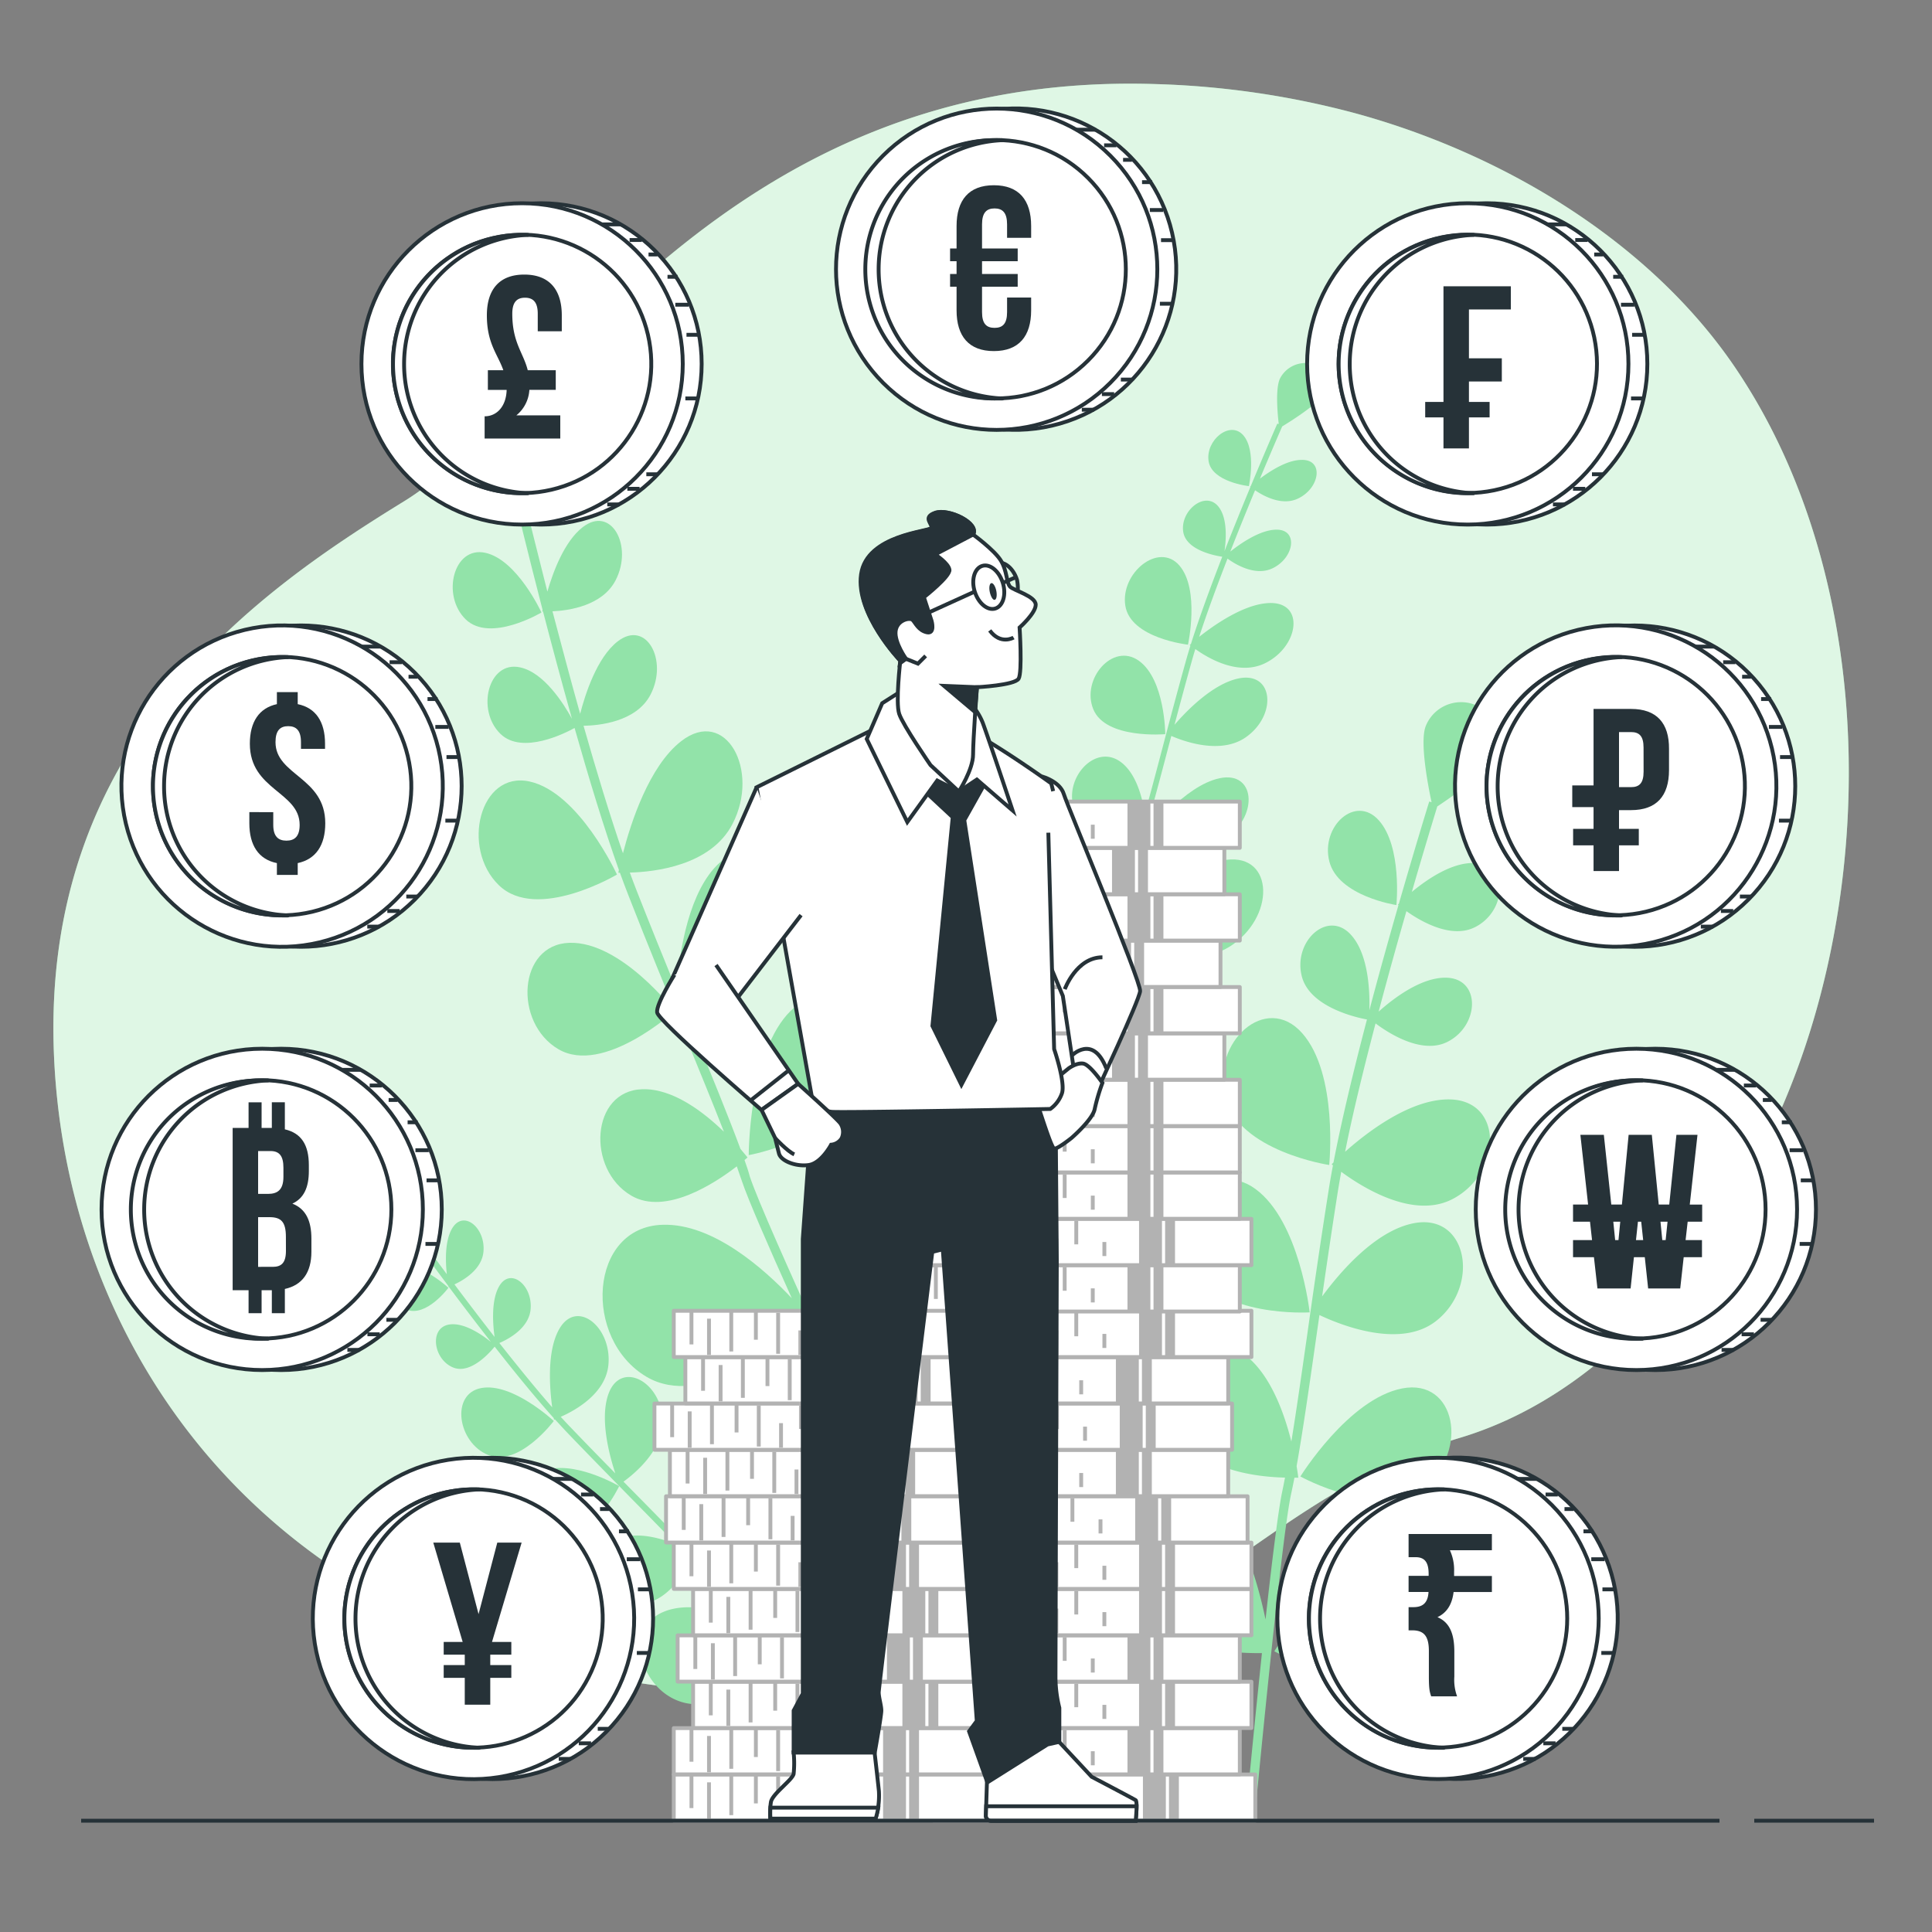 <svg xmlns="http://www.w3.org/2000/svg" viewBox="0 0 500 500"><rect x="0" y="0" width="500" height="500" fill="#808080" stroke="none"/><g id="freepik--background-simple--inject-105"><path d="M464.86,277.39c-14.73,39.43-44.81,82.11-87.14,94.75-64,19.1-71.6,70.65-186.16,65.87A230.92,230.92,0,0,1,142,430.75,194.41,194.41,0,0,1,118.73,423C51.8,395.89,16.89,336.23,14,273.81c-3.82-82.11,53.46-121.24,90.69-144.15S186.79,18,299.44,21.77a224.06,224.06,0,0,1,50.92,7.44c37.91,10.26,76.44,32.95,98.84,66.12q2.52,3.75,4.82,7.64C484,153.82,484.93,223.63,464.86,277.39Z" style="fill:#92E3A9"></path><path d="M464.86,277.39c-14.73,39.43-44.81,82.11-87.14,94.75-64,19.1-71.6,70.65-186.16,65.87A230.92,230.92,0,0,1,142,430.75,194.41,194.41,0,0,1,118.73,423C51.8,395.89,16.89,336.23,14,273.81c-3.82-82.11,53.46-121.24,90.69-144.15S186.79,18,299.44,21.77a224.06,224.06,0,0,1,50.92,7.44c37.91,10.26,76.44,32.95,98.84,66.12q2.52,3.75,4.82,7.64C484,153.82,484.93,223.63,464.86,277.39Z" style="fill:#fff;opacity:0.7"></path></g><g id="freepik--Plants--inject-105"><path d="M361.39,234.23s1.51-15.1-4.53-21.9-15.1,1.51-12.84,10.57S361.39,234.23,361.39,234.23Z" style="fill:#92E3A9"></path><path d="M344,301.5S346.39,278,337,267.38s-23.53,2.36-20,16.48S344,301.5,344,301.5Z" style="fill:#92E3A9"></path><path d="M338.94,339.64s-2.58-23.51-14-31.91-22.53,7.19-16.14,20.27S338.94,339.64,338.94,339.64Z" style="fill:#92E3A9"></path><path d="M362.9,359.32C349,362,336.54,382.11,336.54,382.11s20.82,11.51,32.21,2.46S376.81,356.65,362.9,359.32Z" style="fill:#92E3A9"></path><path d="M367.5,394.75c-19.9,3.83-37.71,32.6-37.71,32.6s29.79,16.47,46.09,3.51S387.4,390.92,367.5,394.75Z" style="fill:#92E3A9"></path><path d="M335,382.43c.63,0,1,0,1,0s-.13-1.12-.44-3c1.59-8.91,3.2-20.12,5.11-33.52l.8-5.58c5.42,2.57,21,8.87,30.27,1.48,11.39-9.06,8.06-27.92-5.85-25.24-10.06,1.93-19.36,13-23.73,18.95,1.23-8.5,2.57-17.64,4.08-27.21.26-1.62.55-3.3.87-5.05,5.35,3.95,18.44,12.22,28.56,7.18,13-6.49,13.68-25.64-.48-25.91-10.2-.19-21.54,8.61-27.08,13.55,2-10.08,4.87-21.72,7.88-33.22,3.25,2.44,11.91,8.11,18.57,4.79,8.36-4.17,8.78-16.45-.31-16.62-6.61-.13-13.94,5.62-17.46,8.78,2.42-9.16,4.92-18.11,7.19-26,3.74,2.65,11.58,7.22,17.71,4.16,8.35-4.17,8.78-16.45-.31-16.62-5.78-.11-12.11,4.26-16,7.48,3.32-11.47,5.92-19.93,6.59-22.12,3.38-2.24,13.58-9.24,15.28-13.43A9.85,9.85,0,1,0,369,187.86c-1.63,4,.55,15.35,1.49,19.76l-.6-.19c-.09.27-3.48,11.23-7.85,26.42l-.27.27.15.13c-2.35,8.2-5,17.61-7.53,27.22.14-4.56-.13-14.34-4.67-19.44-6-6.8-15.1,1.51-12.83,10.57,2,8.1,14.3,10.76,16.88,11.24-3.39,12.93-6.57,26.07-8.66,37l-.47.48.33.28c-.42,2.2-.79,4.32-1.1,6.32-2.15,13.62-4,26.38-5.58,37.64-1.51,10.55-2.82,19.74-4.09,27.51-1.88-7.53-5.53-17.67-12.23-22.6-11.41-8.41-22.53,7.19-16.14,20.27,4.89,10,19.93,11.51,26.73,11.66-.26,1.34-.51,2.62-.77,3.84-1,4.85-2.66,18.21-4.27,32.87-2.24-10.8-7.5-28.87-18.57-37-16.32-12-32.23,10.29-23.09,29,7.67,15.71,32.85,16.78,40.73,16.72-2.16,20.47-4.08,40.78-4.23,42.34l2.36.22c.07-.71,6.75-71.29,9.39-83.62C334.41,385.39,334.7,384,335,382.43Z" style="fill:#92E3A9"></path><path d="M140.13,158.51s-6.3-13.67-14.55-15.45-11.39,11.09-5.06,17.23S140.13,158.51,140.13,158.51Z" style="fill:#92E3A9"></path><path d="M159.67,226.33S149.85,205,137,202.24s-17.77,17.28-7.9,26.85S159.67,226.33,159.67,226.33Z" style="fill:#92E3A9"></path><path d="M174.56,261.69S160.77,243.62,147.4,244s-14.54,20.69-2.89,27.53S174.56,261.69,174.56,261.69Z" style="fill:#92E3A9"></path><path d="M203.63,262.66c-9.86,11.29-9.86,36.28-9.86,36.28s22.49-3.86,27.14-18.88S213.5,251.36,203.63,262.66Z" style="fill:#92E3A9"></path><path d="M225,289.43c-14.11,16.16-14.12,51.91-14.12,51.91s32.17-5.52,38.84-27S239.09,273.27,225,289.43Z" style="fill:#92E3A9"></path><path d="M192.68,300.22l.78-.67s-.66-.86-1.83-2.21c-3.16-8.53-7.45-19-12.58-31.49l-2.14-5.21c5.65-1.36,21.31-6.19,25.1-18.44,4.66-15-7.41-28.7-17.28-17.4-7.13,8.16-9.1,23.49-9.65,31.35-3.25-7.94-6.72-16.5-10.27-25.53-.59-1.52-1.2-3.12-1.81-4.8,6.27-.16,20.93-1.72,26.55-12.54,7.25-13.92-1.75-30.44-13.28-21.45-8.31,6.46-13.05,21.23-15.05,29-3.38-9.79-6.9-21.42-10.2-33,3.83-.06,13.63-.93,17.33-8.05,4.65-8.94-1.12-19.53-8.52-13.77-5.38,4.19-8.42,13.8-9.69,18.73-2.6-9.26-5-18.42-7.16-26.53,4.33-.2,12.91-1.46,16.32-8,4.65-8.93-1.12-19.53-8.52-13.76-4.7,3.66-7.62,11.45-9.12,16.66-3-11.8-5.16-20.59-5.71-22.88,1.61-4.07,6.33-16.59,5.61-21.22-.86-5.57-5.68-8.82-10.76-7.26s-8.49,7.34-7.63,12.91c.69,4.45,8.09,12.55,11,15.64l-.58.23c.06.28,2.79,11.7,6.83,27.3-.05.24-.08.41-.08.41h.19c2.19,8.43,4.75,18,7.49,27.77-2.15-3.92-7.25-12-13.44-13.3-8.24-1.79-11.4,11.08-5.06,17.22,5.66,5.49,16.87-.25,19.18-1.53,3.71,13.07,7.7,26.19,11.47,36.75l-.14.71h.4q1.16,3.19,2.26,6c5,12.84,9.94,24.75,14.25,35.26,4,9.84,7.56,18.42,10.41,25.77-5.26-5.1-13.25-11.25-21.1-11-13.36.36-14.54,20.69-2.89,27.53,8.91,5.23,21.77-3.29,27.32-7.57q.69,1.93,1.29,3.72c1.58,4.76,6.92,17,12.94,30.4-7.19-7.62-20.42-19.39-33.39-19-19.11.51-20.81,29.6-4.14,39.38,14,8.21,34.79-7.26,41.1-12.44,8.45,18.61,17,36.93,17.67,38.34l2-1.35c-.3-.65-30.07-64.3-34.09-76.38C193.69,303.09,193.2,301.68,192.68,300.22Z" style="fill:#92E3A9"></path><path d="M116.05,333.28s-6.86-6.39-12-5.48-4,9.08,1.14,11.13S116.05,333.28,116.05,333.28Z" style="fill:#92E3A9"></path><path d="M143.32,367.75s-10.69-10-18.75-8.53-6.16,14.15,1.79,17.34S143.32,367.75,143.32,367.75Z" style="fill:#92E3A9"></path><path d="M160.25,384.61s-12.22-7.16-19.83-3.8-3.5,15.36,4.82,16.55S160.25,384.61,160.25,384.61Z" style="fill:#92E3A9"></path><path d="M177.23,378.31c-3,8.83,2.88,23.24,2.88,23.24s12-7.54,11.19-17.29S180.25,369.47,177.23,378.31Z" style="fill:#92E3A9"></path><path d="M195.86,388.7C191.54,401.34,200,422,200,422s17.24-10.78,16-24.74S200.17,376.05,195.86,388.7Z" style="fill:#92E3A9"></path><path d="M179.79,402.54c.19-.36.29-.57.29-.57s-.59-.34-1.58-.84c-3.83-4.17-8.77-9.19-14.68-15.18l-2.46-2.5c2.93-2.12,10.81-8.6,10.11-16.55-.86-9.76-11.05-14.79-14.07-5.95-2.18,6.39.3,15.69,1.84,20.35-3.75-3.81-7.76-7.92-11.94-12.29-.71-.74-1.43-1.52-2.18-2.34,3.57-1.57,11.65-5.93,12.34-13.5.89-9.73-8.19-17.13-12.72-9.23-3.26,5.69-2.5,15.32-1.83,20.27-4.26-4.85-9-10.72-13.68-16.64,2.2-.94,7.64-3.75,8.09-8.73.57-6.25-5.26-11-8.16-5.92-2.11,3.69-1.6,9.94-1.16,13.08-3.69-4.73-7.26-9.42-10.39-13.6,2.45-1.14,7.09-3.89,7.51-8.47.57-6.25-5.26-11-8.16-5.93-1.85,3.22-1.69,8.4-1.32,11.76-4.54-6.08-7.84-10.65-8.69-11.84,0-2.72-.27-11.05-1.78-13.55-1.81-3-5.36-3.74-7.91-1.64A7.33,7.33,0,0,0,95.91,312c1.44,2.4,7.62,5.33,10,6.41l-.28.27c.11.15,4.37,6.09,10.39,14.12l.05.26.11,0c3.25,4.34,7,9.27,10.87,14.23-2.16-1.75-7-5.18-10.88-4.49-5.18.92-4,9.08,1.14,11.12,4.56,1.83,9.67-4.13,10.7-5.41,5.22,6.66,10.62,13.28,15.28,18.47l.09.44.24-.08c.94,1,1.85,2,2.72,2.94,5.94,6.21,11.57,11.92,16.54,17,4.65,4.72,8.7,8.83,12.08,12.39-4.24-1.7-10.29-3.35-14.76-1.38-7.62,3.36-3.5,15.36,4.83,16.55,6.37.91,11.77-7,13.95-10.82.58.64,1.12,1.26,1.62,1.85,2,2.37,8,8.18,14.64,14.46-5.94-2.69-16.35-6.35-23.74-3.09-10.89,4.81-5,22,6.91,23.68,10,1.42,18.34-12.4,20.75-16.87,9.27,8.73,18.53,17.26,19.24,17.91l.84-1.25c-.32-.3-32.51-30-37.67-36C181.05,404,180.43,403.26,179.79,402.54Z" style="fill:#92E3A9"></path><path d="M323.21,125.81s2-9.16-1.43-13.14-9.82,1.23-9,6.66S323.21,125.81,323.21,125.81Z" style="fill:#92E3A9"></path><path d="M307.45,166.84s3.12-14.27-2.22-20.48-15.31,1.92-14,10.38S307.45,166.84,307.45,166.84Z" style="fill:#92E3A9"></path><path d="M301.57,190s-.06-14.15-6.84-19-15,4.82-11.77,12.59S301.57,190,301.57,190Z" style="fill:#92E3A9"></path><path d="M315.66,201.4c-9.15,1.91-18.53,14.33-18.53,14.33s12.62,6.52,20.58.81S324.8,199.49,315.66,201.4Z" style="fill:#92E3A9"></path><path d="M316.21,222.72c-13.08,2.73-26.51,20.5-26.51,20.5s18.06,9.33,29.44,1.16S329.29,220,316.21,222.72Z" style="fill:#92E3A9"></path><path d="M296.11,216l.64,0s0-.67-.08-1.78c1.63-5.42,3.43-12.23,5.57-20.37q.43-1.66.9-3.39c3.32,1.44,12.91,4.92,19.39.26,8-5.71,7.09-17-2-15.14-6.61,1.38-13.35,8.26-16.57,12,1.37-5.17,2.86-10.72,4.49-16.54.27-1,.57-2,.9-3.07,3.17,2.27,11,7,17.9,3.74,8.83-4.19,10.56-15.78,1.46-15.65-6.56.1-14.46,5.66-18.37,8.76,2-6.14,4.62-13.24,7.34-20.25,1.93,1.41,7.12,4.65,11.64,2.51,5.66-2.69,6.77-10.13.93-10-4.25.06-9.36,3.69-11.85,5.67,2.19-5.59,4.41-11.05,6.41-15.87,2.23,1.52,7,4.12,11.12,2.14,5.67-2.69,6.77-10.13.93-10-3.71,0-8.08,2.83-10.79,4.85,2.93-7,5.17-12.16,5.76-13.51,2.33-1.42,9.37-5.86,10.76-8.43,1.66-3.1.48-6.52-2.63-7.65a7.35,7.35,0,0,0-8.63,3.55c-1.33,2.47-.7,9.27-.39,11.91l-.37-.1c-.08.17-3,6.86-6.86,16.14l-.19.17.09.07c-2.08,5-4.41,10.75-6.71,16.61.41-2.75.89-8.66-1.68-11.65-3.43-4-9.83,1.23-9,6.65.75,4.86,8.47,6.21,10.1,6.45-3.06,7.89-6,15.9-8.1,22.56l-.33.3.19.16c-.42,1.34-.8,2.63-1.14,3.84-2.31,8.28-4.36,16-6.16,22.87-1.69,6.42-3.16,12-4.51,16.72-.69-4.51-2.36-10.56-6.33-13.41-6.78-4.84-15,4.82-11.78,12.59,2.47,5.95,12.05,6.55,16.42,6.5-.25.82-.51,1.59-.76,2.33-1,3-3,11.07-5,20-.71-6.48-2.87-17.3-9.44-22-9.69-6.93-21.46,6.89-16.85,18,3.87,9.34,20,9.46,25.09,9.26-2.79,12.42-5.41,24.74-5.61,25.68l1.51.09c.09-.44,9.2-43.24,11.74-50.75C295.53,217.76,295.82,216.88,296.11,216Z" style="fill:#92E3A9"></path></g><g id="freepik--Coins--inject-105"><rect x="241.63" y="459.23" width="83.24" height="11.97" style="fill:#fff;stroke:#b2b2b2;stroke-linejoin:round"></rect><line x1="246.2" y1="459.45" x2="246.2" y2="467.94" style="fill:none;stroke:#b2b2b2;stroke-linejoin:round"></line><line x1="250.75" y1="470.66" x2="250.75" y2="461.27" style="fill:none;stroke:#b2b2b2;stroke-linejoin:round"></line><line x1="256.51" y1="459.45" x2="256.51" y2="469.76" style="fill:none;stroke:#b2b2b2;stroke-linejoin:round"></line><line x1="262.87" y1="459.15" x2="262.87" y2="466.72" style="fill:none;stroke:#b2b2b2;stroke-linejoin:round"></line><line x1="268.63" y1="459.75" x2="268.63" y2="470.36" style="fill:none;stroke:#b2b2b2;stroke-linejoin:round"></line><line x1="274.39" y1="470.66" x2="274.39" y2="464.3" style="fill:none;stroke:#b2b2b2;stroke-linejoin:round"></line><line x1="279.54" y1="459.75" x2="279.54" y2="465.82" style="fill:none;stroke:#b2b2b2;stroke-linejoin:round"></line><line x1="286.81" y1="468.85" x2="286.81" y2="465.21" style="fill:none;stroke:#b2b2b2;stroke-linejoin:round"></line><rect x="296.29" y="459.66" width="4.93" height="11.15" style="fill:#b2b2b2;stroke:#b2b2b2;stroke-linejoin:round"></rect><rect x="303.03" y="459.66" width="1.56" height="11.15" style="fill:#b2b2b2;stroke:#b2b2b2;stroke-linejoin:round"></rect><rect x="237.62" y="447.23" width="83.24" height="11.97" style="fill:#fff;stroke:#b2b2b2;stroke-linejoin:round"></rect><line x1="242.2" y1="447.45" x2="242.2" y2="455.94" style="fill:none;stroke:#b2b2b2;stroke-linejoin:round"></line><line x1="246.75" y1="458.66" x2="246.75" y2="449.27" style="fill:none;stroke:#b2b2b2;stroke-linejoin:round"></line><line x1="252.51" y1="447.45" x2="252.51" y2="457.76" style="fill:none;stroke:#b2b2b2;stroke-linejoin:round"></line><line x1="258.87" y1="447.15" x2="258.87" y2="454.72" style="fill:none;stroke:#b2b2b2;stroke-linejoin:round"></line><line x1="264.63" y1="447.75" x2="264.63" y2="458.36" style="fill:none;stroke:#b2b2b2;stroke-linejoin:round"></line><line x1="270.39" y1="458.66" x2="270.39" y2="452.3" style="fill:none;stroke:#b2b2b2;stroke-linejoin:round"></line><line x1="275.54" y1="447.75" x2="275.54" y2="453.82" style="fill:none;stroke:#b2b2b2;stroke-linejoin:round"></line><line x1="282.81" y1="456.85" x2="282.81" y2="453.21" style="fill:none;stroke:#b2b2b2;stroke-linejoin:round"></line><rect x="292.29" y="447.66" width="4.93" height="11.15" style="fill:#b2b2b2;stroke:#b2b2b2;stroke-linejoin:round"></rect><rect x="299.03" y="447.66" width="1.56" height="11.15" style="fill:#b2b2b2;stroke:#b2b2b2;stroke-linejoin:round"></rect><rect x="240.63" y="435.23" width="83.24" height="11.97" style="fill:#fff;stroke:#b2b2b2;stroke-linejoin:round"></rect><line x1="245.2" y1="435.45" x2="245.2" y2="443.94" style="fill:none;stroke:#b2b2b2;stroke-linejoin:round"></line><line x1="249.75" y1="446.66" x2="249.75" y2="437.27" style="fill:none;stroke:#b2b2b2;stroke-linejoin:round"></line><line x1="255.51" y1="435.45" x2="255.51" y2="445.76" style="fill:none;stroke:#b2b2b2;stroke-linejoin:round"></line><line x1="261.87" y1="435.15" x2="261.87" y2="442.72" style="fill:none;stroke:#b2b2b2;stroke-linejoin:round"></line><line x1="267.63" y1="435.75" x2="267.63" y2="446.36" style="fill:none;stroke:#b2b2b2;stroke-linejoin:round"></line><line x1="273.39" y1="446.66" x2="273.39" y2="440.3" style="fill:none;stroke:#b2b2b2;stroke-linejoin:round"></line><line x1="278.54" y1="435.75" x2="278.54" y2="441.82" style="fill:none;stroke:#b2b2b2;stroke-linejoin:round"></line><line x1="285.81" y1="444.85" x2="285.81" y2="441.21" style="fill:none;stroke:#b2b2b2;stroke-linejoin:round"></line><rect x="295.29" y="435.66" width="4.93" height="11.15" style="fill:#b2b2b2;stroke:#b2b2b2;stroke-linejoin:round"></rect><rect x="302.03" y="435.66" width="1.56" height="11.15" style="fill:#b2b2b2;stroke:#b2b2b2;stroke-linejoin:round"></rect><rect x="237.62" y="423.23" width="83.24" height="11.97" style="fill:#fff;stroke:#b2b2b2;stroke-linejoin:round"></rect><line x1="242.2" y1="423.45" x2="242.2" y2="431.94" style="fill:none;stroke:#b2b2b2;stroke-linejoin:round"></line><line x1="246.75" y1="434.66" x2="246.75" y2="425.27" style="fill:none;stroke:#b2b2b2;stroke-linejoin:round"></line><line x1="252.51" y1="423.45" x2="252.51" y2="433.76" style="fill:none;stroke:#b2b2b2;stroke-linejoin:round"></line><line x1="258.87" y1="423.15" x2="258.87" y2="430.72" style="fill:none;stroke:#b2b2b2;stroke-linejoin:round"></line><line x1="264.63" y1="423.75" x2="264.63" y2="434.36" style="fill:none;stroke:#b2b2b2;stroke-linejoin:round"></line><line x1="270.39" y1="434.66" x2="270.39" y2="428.3" style="fill:none;stroke:#b2b2b2;stroke-linejoin:round"></line><line x1="275.54" y1="423.75" x2="275.54" y2="429.82" style="fill:none;stroke:#b2b2b2;stroke-linejoin:round"></line><line x1="282.81" y1="432.85" x2="282.81" y2="429.21" style="fill:none;stroke:#b2b2b2;stroke-linejoin:round"></line><rect x="292.29" y="423.66" width="4.93" height="11.15" style="fill:#b2b2b2;stroke:#b2b2b2;stroke-linejoin:round"></rect><rect x="299.03" y="423.66" width="1.56" height="11.15" style="fill:#b2b2b2;stroke:#b2b2b2;stroke-linejoin:round"></rect><rect x="240.63" y="411.23" width="83.24" height="11.97" style="fill:#fff;stroke:#b2b2b2;stroke-linejoin:round"></rect><line x1="245.2" y1="411.45" x2="245.2" y2="419.94" style="fill:none;stroke:#b2b2b2;stroke-linejoin:round"></line><line x1="249.75" y1="422.66" x2="249.75" y2="413.27" style="fill:none;stroke:#b2b2b2;stroke-linejoin:round"></line><line x1="255.51" y1="411.45" x2="255.51" y2="421.76" style="fill:none;stroke:#b2b2b2;stroke-linejoin:round"></line><line x1="261.87" y1="411.15" x2="261.87" y2="418.72" style="fill:none;stroke:#b2b2b2;stroke-linejoin:round"></line><line x1="267.63" y1="411.75" x2="267.63" y2="422.36" style="fill:none;stroke:#b2b2b2;stroke-linejoin:round"></line><line x1="273.39" y1="422.66" x2="273.39" y2="416.3" style="fill:none;stroke:#b2b2b2;stroke-linejoin:round"></line><line x1="278.54" y1="411.75" x2="278.54" y2="417.82" style="fill:none;stroke:#b2b2b2;stroke-linejoin:round"></line><line x1="285.81" y1="420.85" x2="285.81" y2="417.21" style="fill:none;stroke:#b2b2b2;stroke-linejoin:round"></line><rect x="295.29" y="411.66" width="4.93" height="11.15" style="fill:#b2b2b2;stroke:#b2b2b2;stroke-linejoin:round"></rect><rect x="302.03" y="411.66" width="1.56" height="11.15" style="fill:#b2b2b2;stroke:#b2b2b2;stroke-linejoin:round"></rect><rect x="240.63" y="399.23" width="83.24" height="11.97" style="fill:#fff;stroke:#b2b2b2;stroke-linejoin:round"></rect><line x1="245.2" y1="399.45" x2="245.2" y2="407.94" style="fill:none;stroke:#b2b2b2;stroke-linejoin:round"></line><line x1="249.75" y1="410.66" x2="249.75" y2="401.27" style="fill:none;stroke:#b2b2b2;stroke-linejoin:round"></line><line x1="255.51" y1="399.45" x2="255.51" y2="409.76" style="fill:none;stroke:#b2b2b2;stroke-linejoin:round"></line><line x1="261.87" y1="399.15" x2="261.87" y2="406.72" style="fill:none;stroke:#b2b2b2;stroke-linejoin:round"></line><line x1="267.63" y1="399.75" x2="267.63" y2="410.36" style="fill:none;stroke:#b2b2b2;stroke-linejoin:round"></line><line x1="273.39" y1="410.66" x2="273.39" y2="404.3" style="fill:none;stroke:#b2b2b2;stroke-linejoin:round"></line><line x1="278.54" y1="399.75" x2="278.54" y2="405.82" style="fill:none;stroke:#b2b2b2;stroke-linejoin:round"></line><line x1="285.81" y1="408.85" x2="285.81" y2="405.21" style="fill:none;stroke:#b2b2b2;stroke-linejoin:round"></line><rect x="295.29" y="399.66" width="4.93" height="11.15" style="fill:#b2b2b2;stroke:#b2b2b2;stroke-linejoin:round"></rect><rect x="302.03" y="399.66" width="1.56" height="11.15" style="fill:#b2b2b2;stroke:#b2b2b2;stroke-linejoin:round"></rect><rect x="239.63" y="387.23" width="83.24" height="11.97" style="fill:#fff;stroke:#b2b2b2;stroke-linejoin:round"></rect><line x1="244.2" y1="387.45" x2="244.2" y2="395.94" style="fill:none;stroke:#b2b2b2;stroke-linejoin:round"></line><line x1="248.75" y1="398.66" x2="248.75" y2="389.27" style="fill:none;stroke:#b2b2b2;stroke-linejoin:round"></line><line x1="254.51" y1="387.45" x2="254.51" y2="397.76" style="fill:none;stroke:#b2b2b2;stroke-linejoin:round"></line><line x1="260.87" y1="387.15" x2="260.87" y2="394.72" style="fill:none;stroke:#b2b2b2;stroke-linejoin:round"></line><line x1="266.63" y1="387.75" x2="266.63" y2="398.36" style="fill:none;stroke:#b2b2b2;stroke-linejoin:round"></line><line x1="272.39" y1="398.66" x2="272.39" y2="392.3" style="fill:none;stroke:#b2b2b2;stroke-linejoin:round"></line><line x1="277.54" y1="387.75" x2="277.54" y2="393.82" style="fill:none;stroke:#b2b2b2;stroke-linejoin:round"></line><line x1="284.81" y1="396.85" x2="284.81" y2="393.21" style="fill:none;stroke:#b2b2b2;stroke-linejoin:round"></line><rect x="294.29" y="387.66" width="4.93" height="11.15" style="fill:#b2b2b2;stroke:#b2b2b2;stroke-linejoin:round"></rect><rect x="301.03" y="387.66" width="1.56" height="11.15" style="fill:#b2b2b2;stroke:#b2b2b2;stroke-linejoin:round"></rect><rect x="234.62" y="375.23" width="83.24" height="11.97" style="fill:#fff;stroke:#b2b2b2;stroke-linejoin:round"></rect><line x1="239.2" y1="375.45" x2="239.2" y2="383.94" style="fill:none;stroke:#b2b2b2;stroke-linejoin:round"></line><line x1="243.75" y1="386.66" x2="243.75" y2="377.27" style="fill:none;stroke:#b2b2b2;stroke-linejoin:round"></line><line x1="249.51" y1="375.45" x2="249.51" y2="385.76" style="fill:none;stroke:#b2b2b2;stroke-linejoin:round"></line><line x1="255.87" y1="375.15" x2="255.87" y2="382.72" style="fill:none;stroke:#b2b2b2;stroke-linejoin:round"></line><line x1="261.63" y1="375.75" x2="261.63" y2="386.36" style="fill:none;stroke:#b2b2b2;stroke-linejoin:round"></line><line x1="267.39" y1="386.66" x2="267.39" y2="380.3" style="fill:none;stroke:#b2b2b2;stroke-linejoin:round"></line><line x1="272.54" y1="375.75" x2="272.54" y2="381.82" style="fill:none;stroke:#b2b2b2;stroke-linejoin:round"></line><line x1="279.81" y1="384.85" x2="279.81" y2="381.21" style="fill:none;stroke:#b2b2b2;stroke-linejoin:round"></line><rect x="289.29" y="375.66" width="4.93" height="11.15" style="fill:#b2b2b2;stroke:#b2b2b2;stroke-linejoin:round"></rect><rect x="296.03" y="375.66" width="1.56" height="11.15" style="fill:#b2b2b2;stroke:#b2b2b2;stroke-linejoin:round"></rect><rect x="235.62" y="363.23" width="83.24" height="11.97" style="fill:#fff;stroke:#b2b2b2;stroke-linejoin:round"></rect><line x1="240.2" y1="363.45" x2="240.2" y2="371.94" style="fill:none;stroke:#b2b2b2;stroke-linejoin:round"></line><line x1="244.75" y1="374.66" x2="244.75" y2="365.27" style="fill:none;stroke:#b2b2b2;stroke-linejoin:round"></line><line x1="250.51" y1="363.45" x2="250.51" y2="373.76" style="fill:none;stroke:#b2b2b2;stroke-linejoin:round"></line><line x1="256.87" y1="363.15" x2="256.87" y2="370.72" style="fill:none;stroke:#b2b2b2;stroke-linejoin:round"></line><line x1="262.63" y1="363.75" x2="262.63" y2="374.36" style="fill:none;stroke:#b2b2b2;stroke-linejoin:round"></line><line x1="268.39" y1="374.66" x2="268.39" y2="368.3" style="fill:none;stroke:#b2b2b2;stroke-linejoin:round"></line><line x1="273.54" y1="363.75" x2="273.54" y2="369.82" style="fill:none;stroke:#b2b2b2;stroke-linejoin:round"></line><line x1="280.81" y1="372.85" x2="280.81" y2="369.21" style="fill:none;stroke:#b2b2b2;stroke-linejoin:round"></line><rect x="290.29" y="363.66" width="4.93" height="11.15" style="fill:#b2b2b2;stroke:#b2b2b2;stroke-linejoin:round"></rect><rect x="297.03" y="363.66" width="1.56" height="11.15" style="fill:#b2b2b2;stroke:#b2b2b2;stroke-linejoin:round"></rect><rect x="234.62" y="351.23" width="83.24" height="11.97" style="fill:#fff;stroke:#b2b2b2;stroke-linejoin:round"></rect><line x1="239.2" y1="351.45" x2="239.2" y2="359.94" style="fill:none;stroke:#b2b2b2;stroke-linejoin:round"></line><line x1="243.75" y1="362.66" x2="243.75" y2="353.27" style="fill:none;stroke:#b2b2b2;stroke-linejoin:round"></line><line x1="249.51" y1="351.45" x2="249.51" y2="361.76" style="fill:none;stroke:#b2b2b2;stroke-linejoin:round"></line><line x1="255.87" y1="351.15" x2="255.87" y2="358.72" style="fill:none;stroke:#b2b2b2;stroke-linejoin:round"></line><line x1="261.63" y1="351.75" x2="261.63" y2="362.36" style="fill:none;stroke:#b2b2b2;stroke-linejoin:round"></line><line x1="267.39" y1="362.66" x2="267.39" y2="356.3" style="fill:none;stroke:#b2b2b2;stroke-linejoin:round"></line><line x1="272.54" y1="351.75" x2="272.54" y2="357.82" style="fill:none;stroke:#b2b2b2;stroke-linejoin:round"></line><line x1="279.81" y1="360.85" x2="279.81" y2="357.21" style="fill:none;stroke:#b2b2b2;stroke-linejoin:round"></line><rect x="289.29" y="351.66" width="4.93" height="11.15" style="fill:#b2b2b2;stroke:#b2b2b2;stroke-linejoin:round"></rect><rect x="296.03" y="351.66" width="1.56" height="11.15" style="fill:#b2b2b2;stroke:#b2b2b2;stroke-linejoin:round"></rect><rect x="240.63" y="339.23" width="83.24" height="11.97" style="fill:#fff;stroke:#b2b2b2;stroke-linejoin:round"></rect><line x1="245.2" y1="339.45" x2="245.2" y2="347.94" style="fill:none;stroke:#b2b2b2;stroke-linejoin:round"></line><line x1="249.75" y1="350.66" x2="249.75" y2="341.27" style="fill:none;stroke:#b2b2b2;stroke-linejoin:round"></line><line x1="255.51" y1="339.45" x2="255.51" y2="349.76" style="fill:none;stroke:#b2b2b2;stroke-linejoin:round"></line><line x1="261.87" y1="339.15" x2="261.87" y2="346.72" style="fill:none;stroke:#b2b2b2;stroke-linejoin:round"></line><line x1="267.63" y1="339.75" x2="267.63" y2="350.36" style="fill:none;stroke:#b2b2b2;stroke-linejoin:round"></line><line x1="273.39" y1="350.66" x2="273.39" y2="344.3" style="fill:none;stroke:#b2b2b2;stroke-linejoin:round"></line><line x1="278.54" y1="339.75" x2="278.54" y2="345.82" style="fill:none;stroke:#b2b2b2;stroke-linejoin:round"></line><line x1="285.81" y1="348.85" x2="285.81" y2="345.21" style="fill:none;stroke:#b2b2b2;stroke-linejoin:round"></line><rect x="295.29" y="339.66" width="4.93" height="11.15" style="fill:#b2b2b2;stroke:#b2b2b2;stroke-linejoin:round"></rect><rect x="302.03" y="339.66" width="1.56" height="11.15" style="fill:#b2b2b2;stroke:#b2b2b2;stroke-linejoin:round"></rect><rect x="237.62" y="327.45" width="83.24" height="11.97" style="fill:#fff;stroke:#b2b2b2;stroke-linejoin:round"></rect><line x1="242.2" y1="327.67" x2="242.2" y2="336.16" style="fill:none;stroke:#b2b2b2;stroke-linejoin:round"></line><line x1="246.75" y1="338.89" x2="246.75" y2="329.49" style="fill:none;stroke:#b2b2b2;stroke-linejoin:round"></line><line x1="252.51" y1="327.67" x2="252.51" y2="337.98" style="fill:none;stroke:#b2b2b2;stroke-linejoin:round"></line><line x1="258.87" y1="327.37" x2="258.87" y2="334.95" style="fill:none;stroke:#b2b2b2;stroke-linejoin:round"></line><line x1="264.63" y1="327.98" x2="264.63" y2="338.58" style="fill:none;stroke:#b2b2b2;stroke-linejoin:round"></line><line x1="270.39" y1="338.89" x2="270.39" y2="332.52" style="fill:none;stroke:#b2b2b2;stroke-linejoin:round"></line><line x1="275.54" y1="327.98" x2="275.54" y2="334.04" style="fill:none;stroke:#b2b2b2;stroke-linejoin:round"></line><line x1="282.81" y1="337.07" x2="282.81" y2="333.43" style="fill:none;stroke:#b2b2b2;stroke-linejoin:round"></line><rect x="292.29" y="327.89" width="4.93" height="11.15" style="fill:#b2b2b2;stroke:#b2b2b2;stroke-linejoin:round"></rect><rect x="299.03" y="327.89" width="1.56" height="11.15" style="fill:#b2b2b2;stroke:#b2b2b2;stroke-linejoin:round"></rect><rect x="240.63" y="315.45" width="83.24" height="11.97" style="fill:#fff;stroke:#b2b2b2;stroke-linejoin:round"></rect><line x1="245.2" y1="315.67" x2="245.2" y2="324.16" style="fill:none;stroke:#b2b2b2;stroke-linejoin:round"></line><line x1="249.75" y1="326.89" x2="249.75" y2="317.49" style="fill:none;stroke:#b2b2b2;stroke-linejoin:round"></line><line x1="255.51" y1="315.67" x2="255.51" y2="325.98" style="fill:none;stroke:#b2b2b2;stroke-linejoin:round"></line><line x1="261.87" y1="315.37" x2="261.87" y2="322.95" style="fill:none;stroke:#b2b2b2;stroke-linejoin:round"></line><line x1="267.63" y1="315.98" x2="267.63" y2="326.58" style="fill:none;stroke:#b2b2b2;stroke-linejoin:round"></line><line x1="273.39" y1="326.89" x2="273.39" y2="320.52" style="fill:none;stroke:#b2b2b2;stroke-linejoin:round"></line><line x1="278.54" y1="315.98" x2="278.54" y2="322.04" style="fill:none;stroke:#b2b2b2;stroke-linejoin:round"></line><line x1="285.81" y1="325.07" x2="285.81" y2="321.43" style="fill:none;stroke:#b2b2b2;stroke-linejoin:round"></line><rect x="295.29" y="315.89" width="4.93" height="11.15" style="fill:#b2b2b2;stroke:#b2b2b2;stroke-linejoin:round"></rect><rect x="302.03" y="315.89" width="1.56" height="11.15" style="fill:#b2b2b2;stroke:#b2b2b2;stroke-linejoin:round"></rect><rect x="237.62" y="303.45" width="83.24" height="11.97" style="fill:#fff;stroke:#b2b2b2;stroke-linejoin:round"></rect><line x1="242.2" y1="303.67" x2="242.2" y2="312.16" style="fill:none;stroke:#b2b2b2;stroke-linejoin:round"></line><line x1="246.75" y1="314.89" x2="246.75" y2="305.49" style="fill:none;stroke:#b2b2b2;stroke-linejoin:round"></line><line x1="252.51" y1="303.67" x2="252.51" y2="313.98" style="fill:none;stroke:#b2b2b2;stroke-linejoin:round"></line><line x1="258.87" y1="303.37" x2="258.87" y2="310.95" style="fill:none;stroke:#b2b2b2;stroke-linejoin:round"></line><line x1="264.63" y1="303.98" x2="264.63" y2="314.58" style="fill:none;stroke:#b2b2b2;stroke-linejoin:round"></line><line x1="270.39" y1="314.89" x2="270.39" y2="308.52" style="fill:none;stroke:#b2b2b2;stroke-linejoin:round"></line><line x1="275.54" y1="303.98" x2="275.54" y2="310.04" style="fill:none;stroke:#b2b2b2;stroke-linejoin:round"></line><line x1="282.81" y1="313.07" x2="282.81" y2="309.43" style="fill:none;stroke:#b2b2b2;stroke-linejoin:round"></line><rect x="292.29" y="303.89" width="4.93" height="11.15" style="fill:#b2b2b2;stroke:#b2b2b2;stroke-linejoin:round"></rect><rect x="299.03" y="303.89" width="1.56" height="11.15" style="fill:#b2b2b2;stroke:#b2b2b2;stroke-linejoin:round"></rect><rect x="237.62" y="291.45" width="83.24" height="11.97" style="fill:#fff;stroke:#b2b2b2;stroke-linejoin:round"></rect><line x1="242.2" y1="291.67" x2="242.2" y2="300.16" style="fill:none;stroke:#b2b2b2;stroke-linejoin:round"></line><line x1="246.75" y1="302.89" x2="246.75" y2="293.49" style="fill:none;stroke:#b2b2b2;stroke-linejoin:round"></line><line x1="252.51" y1="291.67" x2="252.51" y2="301.98" style="fill:none;stroke:#b2b2b2;stroke-linejoin:round"></line><line x1="258.87" y1="291.37" x2="258.87" y2="298.95" style="fill:none;stroke:#b2b2b2;stroke-linejoin:round"></line><line x1="264.63" y1="291.98" x2="264.63" y2="302.58" style="fill:none;stroke:#b2b2b2;stroke-linejoin:round"></line><line x1="270.39" y1="302.89" x2="270.39" y2="296.52" style="fill:none;stroke:#b2b2b2;stroke-linejoin:round"></line><line x1="275.54" y1="291.98" x2="275.54" y2="298.04" style="fill:none;stroke:#b2b2b2;stroke-linejoin:round"></line><line x1="282.81" y1="301.07" x2="282.81" y2="297.43" style="fill:none;stroke:#b2b2b2;stroke-linejoin:round"></line><rect x="292.29" y="291.89" width="4.93" height="11.15" style="fill:#b2b2b2;stroke:#b2b2b2;stroke-linejoin:round"></rect><rect x="299.03" y="291.89" width="1.56" height="11.15" style="fill:#b2b2b2;stroke:#b2b2b2;stroke-linejoin:round"></rect><rect x="237.62" y="279.45" width="83.24" height="11.97" style="fill:#fff;stroke:#b2b2b2;stroke-linejoin:round"></rect><line x1="242.2" y1="279.67" x2="242.2" y2="288.16" style="fill:none;stroke:#b2b2b2;stroke-linejoin:round"></line><line x1="246.75" y1="290.89" x2="246.75" y2="281.49" style="fill:none;stroke:#b2b2b2;stroke-linejoin:round"></line><line x1="252.51" y1="279.67" x2="252.51" y2="289.98" style="fill:none;stroke:#b2b2b2;stroke-linejoin:round"></line><line x1="258.87" y1="279.37" x2="258.87" y2="286.95" style="fill:none;stroke:#b2b2b2;stroke-linejoin:round"></line><line x1="264.63" y1="279.98" x2="264.63" y2="290.58" style="fill:none;stroke:#b2b2b2;stroke-linejoin:round"></line><line x1="270.39" y1="290.89" x2="270.39" y2="284.52" style="fill:none;stroke:#b2b2b2;stroke-linejoin:round"></line><line x1="275.54" y1="279.98" x2="275.54" y2="286.04" style="fill:none;stroke:#b2b2b2;stroke-linejoin:round"></line><line x1="282.81" y1="289.07" x2="282.81" y2="285.43" style="fill:none;stroke:#b2b2b2;stroke-linejoin:round"></line><rect x="292.29" y="279.89" width="4.93" height="11.15" style="fill:#b2b2b2;stroke:#b2b2b2;stroke-linejoin:round"></rect><rect x="299.03" y="279.89" width="1.56" height="11.15" style="fill:#b2b2b2;stroke:#b2b2b2;stroke-linejoin:round"></rect><rect x="233.62" y="267.45" width="83.24" height="11.97" style="fill:#fff;stroke:#b2b2b2;stroke-linejoin:round"></rect><line x1="238.2" y1="267.67" x2="238.2" y2="276.16" style="fill:none;stroke:#b2b2b2;stroke-linejoin:round"></line><line x1="242.75" y1="278.89" x2="242.75" y2="269.49" style="fill:none;stroke:#b2b2b2;stroke-linejoin:round"></line><line x1="248.51" y1="267.67" x2="248.51" y2="277.98" style="fill:none;stroke:#b2b2b2;stroke-linejoin:round"></line><line x1="254.87" y1="267.37" x2="254.87" y2="274.95" style="fill:none;stroke:#b2b2b2;stroke-linejoin:round"></line><line x1="260.63" y1="267.98" x2="260.63" y2="278.58" style="fill:none;stroke:#b2b2b2;stroke-linejoin:round"></line><line x1="266.39" y1="278.89" x2="266.39" y2="272.52" style="fill:none;stroke:#b2b2b2;stroke-linejoin:round"></line><line x1="271.54" y1="267.98" x2="271.54" y2="274.04" style="fill:none;stroke:#b2b2b2;stroke-linejoin:round"></line><line x1="278.81" y1="277.07" x2="278.81" y2="273.43" style="fill:none;stroke:#b2b2b2;stroke-linejoin:round"></line><rect x="288.29" y="267.89" width="4.93" height="11.15" style="fill:#b2b2b2;stroke:#b2b2b2;stroke-linejoin:round"></rect><rect x="295.03" y="267.89" width="1.56" height="11.15" style="fill:#b2b2b2;stroke:#b2b2b2;stroke-linejoin:round"></rect><rect x="237.62" y="255.45" width="83.24" height="11.97" style="fill:#fff;stroke:#b2b2b2;stroke-linejoin:round"></rect><line x1="242.2" y1="255.67" x2="242.2" y2="264.16" style="fill:none;stroke:#b2b2b2;stroke-linejoin:round"></line><line x1="246.75" y1="266.89" x2="246.75" y2="257.49" style="fill:none;stroke:#b2b2b2;stroke-linejoin:round"></line><line x1="252.51" y1="255.67" x2="252.51" y2="265.98" style="fill:none;stroke:#b2b2b2;stroke-linejoin:round"></line><line x1="258.87" y1="255.37" x2="258.87" y2="262.95" style="fill:none;stroke:#b2b2b2;stroke-linejoin:round"></line><line x1="264.63" y1="255.98" x2="264.63" y2="266.58" style="fill:none;stroke:#b2b2b2;stroke-linejoin:round"></line><line x1="270.39" y1="266.89" x2="270.39" y2="260.52" style="fill:none;stroke:#b2b2b2;stroke-linejoin:round"></line><line x1="275.54" y1="255.98" x2="275.54" y2="262.04" style="fill:none;stroke:#b2b2b2;stroke-linejoin:round"></line><line x1="282.81" y1="265.07" x2="282.81" y2="261.43" style="fill:none;stroke:#b2b2b2;stroke-linejoin:round"></line><rect x="292.29" y="255.89" width="4.93" height="11.15" style="fill:#b2b2b2;stroke:#b2b2b2;stroke-linejoin:round"></rect><rect x="299.03" y="255.89" width="1.56" height="11.15" style="fill:#b2b2b2;stroke:#b2b2b2;stroke-linejoin:round"></rect><rect x="232.62" y="243.45" width="83.24" height="11.97" style="fill:#fff;stroke:#b2b2b2;stroke-linejoin:round"></rect><line x1="237.2" y1="243.67" x2="237.2" y2="252.16" style="fill:none;stroke:#b2b2b2;stroke-linejoin:round"></line><line x1="241.75" y1="254.89" x2="241.75" y2="245.49" style="fill:none;stroke:#b2b2b2;stroke-linejoin:round"></line><line x1="247.51" y1="243.67" x2="247.51" y2="253.98" style="fill:none;stroke:#b2b2b2;stroke-linejoin:round"></line><line x1="253.87" y1="243.37" x2="253.87" y2="250.95" style="fill:none;stroke:#b2b2b2;stroke-linejoin:round"></line><line x1="259.63" y1="243.98" x2="259.63" y2="254.58" style="fill:none;stroke:#b2b2b2;stroke-linejoin:round"></line><line x1="265.39" y1="254.89" x2="265.39" y2="248.52" style="fill:none;stroke:#b2b2b2;stroke-linejoin:round"></line><line x1="270.54" y1="243.98" x2="270.54" y2="250.04" style="fill:none;stroke:#b2b2b2;stroke-linejoin:round"></line><line x1="277.81" y1="253.07" x2="277.81" y2="249.43" style="fill:none;stroke:#b2b2b2;stroke-linejoin:round"></line><rect x="287.29" y="243.89" width="4.93" height="11.15" style="fill:#b2b2b2;stroke:#b2b2b2;stroke-linejoin:round"></rect><rect x="294.03" y="243.89" width="1.56" height="11.15" style="fill:#b2b2b2;stroke:#b2b2b2;stroke-linejoin:round"></rect><rect x="237.62" y="231.45" width="83.24" height="11.97" style="fill:#fff;stroke:#b2b2b2;stroke-linejoin:round"></rect><line x1="242.2" y1="231.67" x2="242.2" y2="240.16" style="fill:none;stroke:#b2b2b2;stroke-linejoin:round"></line><line x1="246.75" y1="242.89" x2="246.75" y2="233.49" style="fill:none;stroke:#b2b2b2;stroke-linejoin:round"></line><line x1="252.51" y1="231.67" x2="252.51" y2="241.98" style="fill:none;stroke:#b2b2b2;stroke-linejoin:round"></line><line x1="258.87" y1="231.37" x2="258.87" y2="238.95" style="fill:none;stroke:#b2b2b2;stroke-linejoin:round"></line><line x1="264.63" y1="231.98" x2="264.63" y2="242.58" style="fill:none;stroke:#b2b2b2;stroke-linejoin:round"></line><line x1="270.39" y1="242.89" x2="270.39" y2="236.52" style="fill:none;stroke:#b2b2b2;stroke-linejoin:round"></line><line x1="275.54" y1="231.98" x2="275.54" y2="238.04" style="fill:none;stroke:#b2b2b2;stroke-linejoin:round"></line><line x1="282.81" y1="241.07" x2="282.81" y2="237.43" style="fill:none;stroke:#b2b2b2;stroke-linejoin:round"></line><rect x="292.29" y="231.89" width="4.93" height="11.15" style="fill:#b2b2b2;stroke:#b2b2b2;stroke-linejoin:round"></rect><rect x="299.03" y="231.89" width="1.56" height="11.15" style="fill:#b2b2b2;stroke:#b2b2b2;stroke-linejoin:round"></rect><rect x="233.62" y="219.45" width="83.24" height="11.97" style="fill:#fff;stroke:#b2b2b2;stroke-linejoin:round"></rect><line x1="238.2" y1="219.67" x2="238.2" y2="228.16" style="fill:none;stroke:#b2b2b2;stroke-linejoin:round"></line><line x1="242.75" y1="230.89" x2="242.75" y2="221.49" style="fill:none;stroke:#b2b2b2;stroke-linejoin:round"></line><line x1="248.51" y1="219.67" x2="248.51" y2="229.98" style="fill:none;stroke:#b2b2b2;stroke-linejoin:round"></line><line x1="254.87" y1="219.37" x2="254.87" y2="226.95" style="fill:none;stroke:#b2b2b2;stroke-linejoin:round"></line><line x1="260.63" y1="219.98" x2="260.63" y2="230.58" style="fill:none;stroke:#b2b2b2;stroke-linejoin:round"></line><line x1="266.39" y1="230.89" x2="266.39" y2="224.52" style="fill:none;stroke:#b2b2b2;stroke-linejoin:round"></line><line x1="271.54" y1="219.98" x2="271.54" y2="226.04" style="fill:none;stroke:#b2b2b2;stroke-linejoin:round"></line><line x1="278.81" y1="229.07" x2="278.81" y2="225.43" style="fill:none;stroke:#b2b2b2;stroke-linejoin:round"></line><rect x="288.29" y="219.89" width="4.93" height="11.15" style="fill:#b2b2b2;stroke:#b2b2b2;stroke-linejoin:round"></rect><rect x="295.03" y="219.89" width="1.56" height="11.15" style="fill:#b2b2b2;stroke:#b2b2b2;stroke-linejoin:round"></rect><rect x="237.62" y="207.45" width="83.24" height="11.97" style="fill:#fff;stroke:#b2b2b2;stroke-linejoin:round"></rect><line x1="242.2" y1="207.67" x2="242.2" y2="216.16" style="fill:none;stroke:#b2b2b2;stroke-linejoin:round"></line><line x1="246.75" y1="218.89" x2="246.75" y2="209.49" style="fill:none;stroke:#b2b2b2;stroke-linejoin:round"></line><line x1="252.51" y1="207.67" x2="252.51" y2="217.98" style="fill:none;stroke:#b2b2b2;stroke-linejoin:round"></line><line x1="258.87" y1="207.37" x2="258.87" y2="214.95" style="fill:none;stroke:#b2b2b2;stroke-linejoin:round"></line><line x1="264.63" y1="207.98" x2="264.63" y2="218.58" style="fill:none;stroke:#b2b2b2;stroke-linejoin:round"></line><line x1="270.39" y1="218.89" x2="270.39" y2="212.52" style="fill:none;stroke:#b2b2b2;stroke-linejoin:round"></line><line x1="275.54" y1="207.98" x2="275.54" y2="214.04" style="fill:none;stroke:#b2b2b2;stroke-linejoin:round"></line><line x1="282.81" y1="217.07" x2="282.81" y2="213.43" style="fill:none;stroke:#b2b2b2;stroke-linejoin:round"></line><rect x="292.29" y="207.89" width="4.93" height="11.15" style="fill:#b2b2b2;stroke:#b2b2b2;stroke-linejoin:round"></rect><rect x="299.03" y="207.89" width="1.56" height="11.15" style="fill:#b2b2b2;stroke:#b2b2b2;stroke-linejoin:round"></rect><rect x="174.37" y="459.23" width="83.24" height="11.97" style="fill:#fff;stroke:#b2b2b2;stroke-linejoin:round"></rect><line x1="178.95" y1="459.45" x2="178.95" y2="467.94" style="fill:none;stroke:#b2b2b2;stroke-linejoin:round"></line><line x1="183.49" y1="470.66" x2="183.49" y2="461.27" style="fill:none;stroke:#b2b2b2;stroke-linejoin:round"></line><line x1="189.25" y1="459.45" x2="189.25" y2="469.76" style="fill:none;stroke:#b2b2b2;stroke-linejoin:round"></line><line x1="195.62" y1="459.15" x2="195.62" y2="466.72" style="fill:none;stroke:#b2b2b2;stroke-linejoin:round"></line><line x1="201.38" y1="459.75" x2="201.38" y2="470.36" style="fill:none;stroke:#b2b2b2;stroke-linejoin:round"></line><line x1="207.13" y1="470.66" x2="207.13" y2="464.3" style="fill:none;stroke:#b2b2b2;stroke-linejoin:round"></line><line x1="212.29" y1="459.75" x2="212.29" y2="465.82" style="fill:none;stroke:#b2b2b2;stroke-linejoin:round"></line><line x1="219.56" y1="468.85" x2="219.56" y2="465.21" style="fill:none;stroke:#b2b2b2;stroke-linejoin:round"></line><rect x="229.04" y="459.66" width="4.93" height="11.15" style="fill:#b2b2b2;stroke:#b2b2b2;stroke-linejoin:round"></rect><rect x="235.78" y="459.66" width="1.56" height="11.15" style="fill:#b2b2b2;stroke:#b2b2b2;stroke-linejoin:round"></rect><rect x="174.37" y="447.23" width="83.24" height="11.97" style="fill:#fff;stroke:#b2b2b2;stroke-linejoin:round"></rect><line x1="178.95" y1="447.45" x2="178.95" y2="455.94" style="fill:none;stroke:#b2b2b2;stroke-linejoin:round"></line><line x1="183.49" y1="458.66" x2="183.49" y2="449.27" style="fill:none;stroke:#b2b2b2;stroke-linejoin:round"></line><line x1="189.25" y1="447.45" x2="189.25" y2="457.76" style="fill:none;stroke:#b2b2b2;stroke-linejoin:round"></line><line x1="195.62" y1="447.15" x2="195.62" y2="454.72" style="fill:none;stroke:#b2b2b2;stroke-linejoin:round"></line><line x1="201.38" y1="447.75" x2="201.38" y2="458.36" style="fill:none;stroke:#b2b2b2;stroke-linejoin:round"></line><line x1="207.13" y1="458.66" x2="207.13" y2="452.3" style="fill:none;stroke:#b2b2b2;stroke-linejoin:round"></line><line x1="212.29" y1="447.75" x2="212.29" y2="453.82" style="fill:none;stroke:#b2b2b2;stroke-linejoin:round"></line><line x1="219.56" y1="456.85" x2="219.56" y2="453.21" style="fill:none;stroke:#b2b2b2;stroke-linejoin:round"></line><rect x="229.04" y="447.66" width="4.93" height="11.15" style="fill:#b2b2b2;stroke:#b2b2b2;stroke-linejoin:round"></rect><rect x="235.78" y="447.66" width="1.56" height="11.15" style="fill:#b2b2b2;stroke:#b2b2b2;stroke-linejoin:round"></rect><rect x="179.37" y="435.23" width="83.24" height="11.97" style="fill:#fff;stroke:#b2b2b2;stroke-linejoin:round"></rect><line x1="183.95" y1="435.45" x2="183.95" y2="443.94" style="fill:none;stroke:#b2b2b2;stroke-linejoin:round"></line><line x1="188.49" y1="446.66" x2="188.49" y2="437.27" style="fill:none;stroke:#b2b2b2;stroke-linejoin:round"></line><line x1="194.25" y1="435.45" x2="194.25" y2="445.76" style="fill:none;stroke:#b2b2b2;stroke-linejoin:round"></line><line x1="200.62" y1="435.15" x2="200.62" y2="442.72" style="fill:none;stroke:#b2b2b2;stroke-linejoin:round"></line><line x1="206.38" y1="435.75" x2="206.38" y2="446.36" style="fill:none;stroke:#b2b2b2;stroke-linejoin:round"></line><line x1="212.13" y1="446.66" x2="212.13" y2="440.3" style="fill:none;stroke:#b2b2b2;stroke-linejoin:round"></line><line x1="217.29" y1="435.75" x2="217.29" y2="441.82" style="fill:none;stroke:#b2b2b2;stroke-linejoin:round"></line><line x1="224.56" y1="444.85" x2="224.56" y2="441.21" style="fill:none;stroke:#b2b2b2;stroke-linejoin:round"></line><rect x="234.04" y="435.66" width="4.93" height="11.15" style="fill:#b2b2b2;stroke:#b2b2b2;stroke-linejoin:round"></rect><rect x="240.78" y="435.66" width="1.56" height="11.15" style="fill:#b2b2b2;stroke:#b2b2b2;stroke-linejoin:round"></rect><rect x="175.37" y="423.23" width="83.24" height="11.97" style="fill:#fff;stroke:#b2b2b2;stroke-linejoin:round"></rect><line x1="179.95" y1="423.45" x2="179.95" y2="431.94" style="fill:none;stroke:#b2b2b2;stroke-linejoin:round"></line><line x1="184.49" y1="434.66" x2="184.49" y2="425.27" style="fill:none;stroke:#b2b2b2;stroke-linejoin:round"></line><line x1="190.25" y1="423.45" x2="190.25" y2="433.76" style="fill:none;stroke:#b2b2b2;stroke-linejoin:round"></line><line x1="196.62" y1="423.15" x2="196.62" y2="430.72" style="fill:none;stroke:#b2b2b2;stroke-linejoin:round"></line><line x1="202.38" y1="423.75" x2="202.38" y2="434.36" style="fill:none;stroke:#b2b2b2;stroke-linejoin:round"></line><line x1="208.13" y1="434.66" x2="208.13" y2="428.3" style="fill:none;stroke:#b2b2b2;stroke-linejoin:round"></line><line x1="213.29" y1="423.75" x2="213.29" y2="429.82" style="fill:none;stroke:#b2b2b2;stroke-linejoin:round"></line><line x1="220.56" y1="432.85" x2="220.56" y2="429.21" style="fill:none;stroke:#b2b2b2;stroke-linejoin:round"></line><rect x="230.04" y="423.66" width="4.93" height="11.15" style="fill:#b2b2b2;stroke:#b2b2b2;stroke-linejoin:round"></rect><rect x="236.78" y="423.66" width="1.56" height="11.15" style="fill:#b2b2b2;stroke:#b2b2b2;stroke-linejoin:round"></rect><rect x="179.37" y="411.23" width="83.24" height="11.97" style="fill:#fff;stroke:#b2b2b2;stroke-linejoin:round"></rect><line x1="183.95" y1="411.45" x2="183.95" y2="419.94" style="fill:none;stroke:#b2b2b2;stroke-linejoin:round"></line><line x1="188.49" y1="422.66" x2="188.49" y2="413.27" style="fill:none;stroke:#b2b2b2;stroke-linejoin:round"></line><line x1="194.25" y1="411.45" x2="194.25" y2="421.76" style="fill:none;stroke:#b2b2b2;stroke-linejoin:round"></line><line x1="200.62" y1="411.15" x2="200.62" y2="418.72" style="fill:none;stroke:#b2b2b2;stroke-linejoin:round"></line><line x1="206.38" y1="411.75" x2="206.38" y2="422.36" style="fill:none;stroke:#b2b2b2;stroke-linejoin:round"></line><line x1="212.13" y1="422.66" x2="212.13" y2="416.3" style="fill:none;stroke:#b2b2b2;stroke-linejoin:round"></line><line x1="217.29" y1="411.75" x2="217.29" y2="417.82" style="fill:none;stroke:#b2b2b2;stroke-linejoin:round"></line><line x1="224.56" y1="420.85" x2="224.56" y2="417.21" style="fill:none;stroke:#b2b2b2;stroke-linejoin:round"></line><rect x="234.04" y="411.66" width="4.93" height="11.15" style="fill:#b2b2b2;stroke:#b2b2b2;stroke-linejoin:round"></rect><rect x="240.78" y="411.66" width="1.56" height="11.15" style="fill:#b2b2b2;stroke:#b2b2b2;stroke-linejoin:round"></rect><rect x="174.37" y="399.23" width="83.24" height="11.97" style="fill:#fff;stroke:#b2b2b2;stroke-linejoin:round"></rect><line x1="178.95" y1="399.45" x2="178.95" y2="407.94" style="fill:none;stroke:#b2b2b2;stroke-linejoin:round"></line><line x1="183.49" y1="410.66" x2="183.49" y2="401.27" style="fill:none;stroke:#b2b2b2;stroke-linejoin:round"></line><line x1="189.25" y1="399.45" x2="189.25" y2="409.76" style="fill:none;stroke:#b2b2b2;stroke-linejoin:round"></line><line x1="195.62" y1="399.15" x2="195.62" y2="406.72" style="fill:none;stroke:#b2b2b2;stroke-linejoin:round"></line><line x1="201.38" y1="399.75" x2="201.38" y2="410.36" style="fill:none;stroke:#b2b2b2;stroke-linejoin:round"></line><line x1="207.13" y1="410.66" x2="207.13" y2="404.3" style="fill:none;stroke:#b2b2b2;stroke-linejoin:round"></line><line x1="212.29" y1="399.75" x2="212.29" y2="405.82" style="fill:none;stroke:#b2b2b2;stroke-linejoin:round"></line><line x1="219.56" y1="408.85" x2="219.56" y2="405.21" style="fill:none;stroke:#b2b2b2;stroke-linejoin:round"></line><rect x="229.04" y="399.66" width="4.93" height="11.15" style="fill:#b2b2b2;stroke:#b2b2b2;stroke-linejoin:round"></rect><rect x="235.78" y="399.66" width="1.56" height="11.15" style="fill:#b2b2b2;stroke:#b2b2b2;stroke-linejoin:round"></rect><rect x="172.37" y="387.23" width="83.24" height="11.97" style="fill:#fff;stroke:#b2b2b2;stroke-linejoin:round"></rect><line x1="176.95" y1="387.45" x2="176.95" y2="395.94" style="fill:none;stroke:#b2b2b2;stroke-linejoin:round"></line><line x1="181.49" y1="398.66" x2="181.49" y2="389.27" style="fill:none;stroke:#b2b2b2;stroke-linejoin:round"></line><line x1="187.25" y1="387.45" x2="187.25" y2="397.76" style="fill:none;stroke:#b2b2b2;stroke-linejoin:round"></line><line x1="193.62" y1="387.15" x2="193.62" y2="394.72" style="fill:none;stroke:#b2b2b2;stroke-linejoin:round"></line><line x1="199.38" y1="387.75" x2="199.38" y2="398.36" style="fill:none;stroke:#b2b2b2;stroke-linejoin:round"></line><line x1="205.13" y1="398.66" x2="205.13" y2="392.3" style="fill:none;stroke:#b2b2b2;stroke-linejoin:round"></line><line x1="210.29" y1="387.75" x2="210.29" y2="393.82" style="fill:none;stroke:#b2b2b2;stroke-linejoin:round"></line><line x1="217.56" y1="396.85" x2="217.56" y2="393.21" style="fill:none;stroke:#b2b2b2;stroke-linejoin:round"></line><rect x="227.04" y="387.66" width="4.93" height="11.15" style="fill:#b2b2b2;stroke:#b2b2b2;stroke-linejoin:round"></rect><rect x="233.78" y="387.66" width="1.56" height="11.15" style="fill:#b2b2b2;stroke:#b2b2b2;stroke-linejoin:round"></rect><rect x="173.37" y="375.23" width="83.24" height="11.97" style="fill:#fff;stroke:#b2b2b2;stroke-linejoin:round"></rect><line x1="177.95" y1="375.45" x2="177.95" y2="383.94" style="fill:none;stroke:#b2b2b2;stroke-linejoin:round"></line><line x1="182.49" y1="386.66" x2="182.49" y2="377.27" style="fill:none;stroke:#b2b2b2;stroke-linejoin:round"></line><line x1="188.25" y1="375.45" x2="188.25" y2="385.76" style="fill:none;stroke:#b2b2b2;stroke-linejoin:round"></line><line x1="194.62" y1="375.15" x2="194.62" y2="382.72" style="fill:none;stroke:#b2b2b2;stroke-linejoin:round"></line><line x1="200.38" y1="375.75" x2="200.38" y2="386.36" style="fill:none;stroke:#b2b2b2;stroke-linejoin:round"></line><line x1="206.13" y1="386.66" x2="206.13" y2="380.3" style="fill:none;stroke:#b2b2b2;stroke-linejoin:round"></line><line x1="211.29" y1="375.75" x2="211.29" y2="381.82" style="fill:none;stroke:#b2b2b2;stroke-linejoin:round"></line><line x1="218.56" y1="384.85" x2="218.56" y2="381.21" style="fill:none;stroke:#b2b2b2;stroke-linejoin:round"></line><rect x="228.04" y="375.66" width="4.93" height="11.15" style="fill:#b2b2b2;stroke:#b2b2b2;stroke-linejoin:round"></rect><rect x="234.78" y="375.66" width="1.56" height="11.15" style="fill:#b2b2b2;stroke:#b2b2b2;stroke-linejoin:round"></rect><rect x="169.37" y="363.23" width="83.24" height="11.97" style="fill:#fff;stroke:#b2b2b2;stroke-linejoin:round"></rect><line x1="173.95" y1="363.45" x2="173.95" y2="371.94" style="fill:none;stroke:#b2b2b2;stroke-linejoin:round"></line><line x1="178.49" y1="374.66" x2="178.49" y2="365.27" style="fill:none;stroke:#b2b2b2;stroke-linejoin:round"></line><line x1="184.25" y1="363.45" x2="184.25" y2="373.76" style="fill:none;stroke:#b2b2b2;stroke-linejoin:round"></line><line x1="190.62" y1="363.15" x2="190.62" y2="370.72" style="fill:none;stroke:#b2b2b2;stroke-linejoin:round"></line><line x1="196.37" y1="363.75" x2="196.37" y2="374.36" style="fill:none;stroke:#b2b2b2;stroke-linejoin:round"></line><line x1="202.13" y1="374.66" x2="202.13" y2="368.3" style="fill:none;stroke:#b2b2b2;stroke-linejoin:round"></line><line x1="207.29" y1="363.75" x2="207.29" y2="369.82" style="fill:none;stroke:#b2b2b2;stroke-linejoin:round"></line><line x1="214.56" y1="372.85" x2="214.56" y2="369.21" style="fill:none;stroke:#b2b2b2;stroke-linejoin:round"></line><rect x="224.04" y="363.66" width="4.93" height="11.15" style="fill:#b2b2b2;stroke:#b2b2b2;stroke-linejoin:round"></rect><rect x="230.78" y="363.66" width="1.56" height="11.15" style="fill:#b2b2b2;stroke:#b2b2b2;stroke-linejoin:round"></rect><rect x="177.37" y="351.23" width="83.24" height="11.97" style="fill:#fff;stroke:#b2b2b2;stroke-linejoin:round"></rect><line x1="181.95" y1="351.45" x2="181.95" y2="359.94" style="fill:none;stroke:#b2b2b2;stroke-linejoin:round"></line><line x1="186.49" y1="362.66" x2="186.49" y2="353.27" style="fill:none;stroke:#b2b2b2;stroke-linejoin:round"></line><line x1="192.25" y1="351.45" x2="192.25" y2="361.76" style="fill:none;stroke:#b2b2b2;stroke-linejoin:round"></line><line x1="198.62" y1="351.15" x2="198.62" y2="358.72" style="fill:none;stroke:#b2b2b2;stroke-linejoin:round"></line><line x1="204.38" y1="351.75" x2="204.38" y2="362.36" style="fill:none;stroke:#b2b2b2;stroke-linejoin:round"></line><line x1="210.13" y1="362.66" x2="210.13" y2="356.3" style="fill:none;stroke:#b2b2b2;stroke-linejoin:round"></line><line x1="215.29" y1="351.75" x2="215.29" y2="357.82" style="fill:none;stroke:#b2b2b2;stroke-linejoin:round"></line><line x1="222.56" y1="360.85" x2="222.56" y2="357.21" style="fill:none;stroke:#b2b2b2;stroke-linejoin:round"></line><rect x="232.04" y="351.66" width="4.93" height="11.15" style="fill:#b2b2b2;stroke:#b2b2b2;stroke-linejoin:round"></rect><rect x="238.78" y="351.66" width="1.56" height="11.15" style="fill:#b2b2b2;stroke:#b2b2b2;stroke-linejoin:round"></rect><rect x="174.37" y="339.23" width="83.24" height="11.97" style="fill:#fff;stroke:#b2b2b2;stroke-linejoin:round"></rect><line x1="178.95" y1="339.45" x2="178.95" y2="347.94" style="fill:none;stroke:#b2b2b2;stroke-linejoin:round"></line><line x1="183.49" y1="350.66" x2="183.49" y2="341.27" style="fill:none;stroke:#b2b2b2;stroke-linejoin:round"></line><line x1="189.25" y1="339.45" x2="189.25" y2="349.76" style="fill:none;stroke:#b2b2b2;stroke-linejoin:round"></line><line x1="195.62" y1="339.15" x2="195.62" y2="346.72" style="fill:none;stroke:#b2b2b2;stroke-linejoin:round"></line><line x1="201.38" y1="339.75" x2="201.38" y2="350.36" style="fill:none;stroke:#b2b2b2;stroke-linejoin:round"></line><line x1="207.13" y1="350.66" x2="207.13" y2="344.3" style="fill:none;stroke:#b2b2b2;stroke-linejoin:round"></line><line x1="212.29" y1="339.75" x2="212.29" y2="345.82" style="fill:none;stroke:#b2b2b2;stroke-linejoin:round"></line><line x1="219.56" y1="348.85" x2="219.56" y2="345.21" style="fill:none;stroke:#b2b2b2;stroke-linejoin:round"></line><rect x="229.04" y="339.66" width="4.93" height="11.15" style="fill:#b2b2b2;stroke:#b2b2b2;stroke-linejoin:round"></rect><rect x="235.78" y="339.66" width="1.56" height="11.15" style="fill:#b2b2b2;stroke:#b2b2b2;stroke-linejoin:round"></rect></g><g id="freepik--Currency--inject-105"><circle cx="377.06" cy="418.85" r="41.58" transform="translate(-84.82 95.92) rotate(-13.05)" style="fill:#fff;stroke:#263238;stroke-linejoin:round"></circle><circle cx="372.17" cy="418.85" r="41.58" transform="translate(-187.17 385.84) rotate(-45)" style="fill:#fff;stroke:#263238;stroke-linejoin:round"></circle><circle cx="372.17" cy="418.85" r="33.43" transform="translate(-187.17 385.84) rotate(-45)" style="fill:#fff;stroke:#263238;stroke-linejoin:round"></circle><path d="M341.63,418.85a33.43,33.43,0,0,1,32-33.39c-.47,0-.95,0-1.44,0a33.43,33.43,0,0,0,0,66.86c.49,0,1,0,1.44,0A33.41,33.41,0,0,1,341.63,418.85Z" style="fill:#fff;stroke:#263238;stroke-linejoin:round"></path><line x1="403.16" y1="386.78" x2="399.99" y2="386.78" style="fill:none;stroke:#263238;stroke-linejoin:round"></line><line x1="407.2" y1="390.54" x2="404.89" y2="390.54" style="fill:none;stroke:#263238;stroke-linejoin:round"></line><line x1="412.4" y1="396.31" x2="409.8" y2="396.31" style="fill:none;stroke:#263238;stroke-linejoin:round"></line><line x1="415.29" y1="403.53" x2="411.82" y2="403.53" style="fill:none;stroke:#263238;stroke-linejoin:round"></line><line x1="417.89" y1="411.33" x2="414.71" y2="411.33" style="fill:none;stroke:#263238;stroke-linejoin:round"></line><line x1="417.89" y1="427.78" x2="414.42" y2="427.78" style="fill:none;stroke:#263238;stroke-linejoin:round"></line><line x1="404.32" y1="447.42" x2="407.2" y2="447.42" style="fill:none;stroke:#263238;stroke-linejoin:round"></line><line x1="399.41" y1="451.17" x2="402.58" y2="451.17" style="fill:none;stroke:#263238;stroke-linejoin:round"></line><line x1="394.21" y1="455.21" x2="397.39" y2="455.21" style="fill:none;stroke:#263238;stroke-linejoin:round"></line><line x1="397.68" y1="382.74" x2="392.77" y2="382.74" style="fill:none;stroke:#263238;stroke-linejoin:round"></line><path d="M386.1,397H364.54v6h1.83c2.34,0,3.36,1.32,3.36,4.32v.5h-5.19V412h5.16c-.16,2.94-1.6,3.93-3.93,3.93h-1.23v6h.93c3,0,4.32,1.44,4.32,5.34v6.59c0,3.42.24,4.08.6,5.16h6.71a12.37,12.37,0,0,1-.72-5.1v-6.47c0-4.38-1.08-7.55-4.37-8.93,2.45-1.15,3.8-3.32,4.18-6.51h9.91v-4.14h-9.78v-1.16a12.23,12.23,0,0,0-1.09-5.51H386.1Z" style="fill:#263238"></path><circle cx="428.39" cy="312.99" r="41.58" style="fill:#fff;stroke:#263238;stroke-linejoin:round"></circle><circle cx="423.5" cy="312.99" r="41.58" style="fill:#fff;stroke:#263238;stroke-linejoin:round"></circle><circle cx="423.5" cy="312.99" r="33.43" style="fill:#fff;stroke:#263238;stroke-linejoin:round"></circle><path d="M393,313a33.43,33.43,0,0,1,32-33.39q-.72,0-1.44,0a33.43,33.43,0,1,0,0,66.85q.72,0,1.44,0A33.43,33.43,0,0,1,393,313Z" style="fill:#fff;stroke:#263238;stroke-linejoin:round"></path><line x1="454.49" y1="280.93" x2="451.31" y2="280.93" style="fill:none;stroke:#263238;stroke-linejoin:round"></line><line x1="458.53" y1="284.68" x2="456.22" y2="284.68" style="fill:none;stroke:#263238;stroke-linejoin:round"></line><line x1="463.73" y1="290.45" x2="461.13" y2="290.45" style="fill:none;stroke:#263238;stroke-linejoin:round"></line><line x1="466.61" y1="297.67" x2="463.15" y2="297.67" style="fill:none;stroke:#263238;stroke-linejoin:round"></line><line x1="469.21" y1="305.47" x2="466.04" y2="305.47" style="fill:none;stroke:#263238;stroke-linejoin:round"></line><line x1="469.21" y1="321.92" x2="465.75" y2="321.92" style="fill:none;stroke:#263238;stroke-linejoin:round"></line><line x1="455.64" y1="341.56" x2="458.53" y2="341.56" style="fill:none;stroke:#263238;stroke-linejoin:round"></line><line x1="450.73" y1="345.31" x2="453.91" y2="345.31" style="fill:none;stroke:#263238;stroke-linejoin:round"></line><line x1="445.54" y1="349.35" x2="448.71" y2="349.35" style="fill:none;stroke:#263238;stroke-linejoin:round"></line><line x1="449" y1="276.88" x2="444.09" y2="276.88" style="fill:none;stroke:#263238;stroke-linejoin:round"></line><path d="M440.52,316.17v-4.43h-3.21l2-18.05h-5.45L432,311.74h-2.72l-1.79-18.05h-6l-1.74,18.05H417l-1.93-18.05H409l2,18.05h-3.9v4.43h4.39l.53,4.76h-4.92v4.43h5.41l.91,8.1h8.58l.86-8.1h2.81l.87,8.1h8.3l.9-8.1h4.73v-4.43h-4.24l.54-4.76Zm-23,0h1.8l-.46,4.76H418Zm5.87,4.76.51-4.76h.84l.51,4.76Zm7.68,0h-.87l-.47-4.76h1.83Z" style="fill:#263238"></path><circle cx="423.03" cy="203.45" r="41.58" transform="translate(-19.96 358.72) rotate(-45)" style="fill:#fff;stroke:#263238;stroke-linejoin:round"></circle><circle cx="418.14" cy="203.45" r="41.58" transform="translate(-35.99 103.45) rotate(-13.53)" style="fill:#fff;stroke:#263238;stroke-linejoin:round"></circle><circle cx="418.14" cy="203.45" r="33.43" transform="translate(-35.9 103.06) rotate(-13.48)" style="fill:#fff;stroke:#263238;stroke-linejoin:round"></circle><path d="M387.59,203.45a33.43,33.43,0,0,1,32-33.39c-.48,0-1,0-1.44,0a33.43,33.43,0,0,0,0,66.86c.48,0,1,0,1.44,0A33.42,33.42,0,0,1,387.59,203.45Z" style="fill:#fff;stroke:#263238;stroke-linejoin:round"></path><line x1="449.13" y1="171.38" x2="445.95" y2="171.38" style="fill:none;stroke:#263238;stroke-linejoin:round"></line><line x1="453.17" y1="175.14" x2="450.86" y2="175.14" style="fill:none;stroke:#263238;stroke-linejoin:round"></line><line x1="458.36" y1="180.91" x2="455.77" y2="180.91" style="fill:none;stroke:#263238;stroke-linejoin:round"></line><line x1="461.25" y1="188.13" x2="457.79" y2="188.13" style="fill:none;stroke:#263238;stroke-linejoin:round"></line><line x1="463.85" y1="195.93" x2="460.67" y2="195.93" style="fill:none;stroke:#263238;stroke-linejoin:round"></line><line x1="463.85" y1="212.38" x2="460.39" y2="212.38" style="fill:none;stroke:#263238;stroke-linejoin:round"></line><line x1="450.28" y1="232.02" x2="453.17" y2="232.02" style="fill:none;stroke:#263238;stroke-linejoin:round"></line><line x1="445.37" y1="235.77" x2="448.55" y2="235.77" style="fill:none;stroke:#263238;stroke-linejoin:round"></line><line x1="440.17" y1="239.81" x2="443.35" y2="239.81" style="fill:none;stroke:#263238;stroke-linejoin:round"></line><line x1="443.64" y1="167.34" x2="438.73" y2="167.34" style="fill:none;stroke:#263238;stroke-linejoin:round"></line><path d="M422.12,183.47h-9.71v19.79H406.9v5.62h5.51v5.62h-5.29v4.27h5.29v6.65H419v-6.65h5.12V214.5H419v-4.84h3.11c6.6,0,9.83-3.66,9.83-10.37v-5.45C432,187.12,428.72,183.47,422.12,183.47Zm3.24,16.24c0,3-1.14,4-3.24,4H419V189.46h3.11c2.1,0,3.24,1,3.24,4Z" style="fill:#263238"></path><circle cx="384.75" cy="94.18" r="41.58" style="fill:#fff;stroke:#263238;stroke-linejoin:round"></circle><circle cx="379.86" cy="94.18" r="41.58" style="fill:#fff;stroke:#263238;stroke-linejoin:round"></circle><circle cx="379.86" cy="94.18" r="33.43" transform="translate(-11.22 79.44) rotate(-11.77)" style="fill:#fff;stroke:#263238;stroke-linejoin:round"></circle><path d="M349.31,94.18a33.42,33.42,0,0,1,32-33.39c-.48,0-1,0-1.44,0a33.43,33.43,0,0,0,0,66.86c.48,0,1,0,1.44,0A33.42,33.42,0,0,1,349.31,94.18Z" style="fill:#fff;stroke:#263238;stroke-linejoin:round"></path><line x1="410.85" y1="62.11" x2="407.67" y2="62.11" style="fill:none;stroke:#263238;stroke-linejoin:round"></line><line x1="414.89" y1="65.86" x2="412.58" y2="65.86" style="fill:none;stroke:#263238;stroke-linejoin:round"></line><line x1="420.09" y1="71.64" x2="417.49" y2="71.64" style="fill:none;stroke:#263238;stroke-linejoin:round"></line><line x1="422.97" y1="78.86" x2="419.51" y2="78.86" style="fill:none;stroke:#263238;stroke-linejoin:round"></line><line x1="425.57" y1="86.65" x2="422.39" y2="86.65" style="fill:none;stroke:#263238;stroke-linejoin:round"></line><line x1="425.57" y1="103.11" x2="422.11" y2="103.11" style="fill:none;stroke:#263238;stroke-linejoin:round"></line><line x1="412" y1="122.74" x2="414.89" y2="122.74" style="fill:none;stroke:#263238;stroke-linejoin:round"></line><line x1="407.09" y1="126.5" x2="410.27" y2="126.5" style="fill:none;stroke:#263238;stroke-linejoin:round"></line><line x1="401.9" y1="130.54" x2="405.07" y2="130.54" style="fill:none;stroke:#263238;stroke-linejoin:round"></line><line x1="405.36" y1="58.07" x2="400.45" y2="58.07" style="fill:none;stroke:#263238;stroke-linejoin:round"></line><polygon points="391.01 80.09 391.01 74.09 373.57 74.09 373.57 104.02 368.84 104.02 368.84 108.02 373.57 108.02 373.57 116.05 380.16 116.05 380.16 108.02 385.51 108.02 385.51 104.02 380.16 104.02 380.16 98.73 388.67 98.73 388.67 92.73 380.16 92.73 380.16 80.09 391.01 80.09" style="fill:#263238"></polygon><circle cx="262.82" cy="69.68" r="41.58" transform="translate(-8.94 61.12) rotate(-13.05)" style="fill:#fff;stroke:#263238;stroke-linejoin:round"></circle><circle cx="257.93" cy="69.68" r="41.58" transform="translate(26.28 202.79) rotate(-45)" style="fill:#fff;stroke:#263238;stroke-linejoin:round"></circle><circle cx="257.93" cy="69.68" r="33.43" transform="translate(26.28 202.79) rotate(-45)" style="fill:#fff;stroke:#263238;stroke-linejoin:round"></circle><path d="M227.39,69.68a33.43,33.43,0,0,1,32-33.4q-.72,0-1.44,0a33.43,33.43,0,1,0,0,66.85q.72,0,1.44,0A33.43,33.43,0,0,1,227.39,69.68Z" style="fill:#fff;stroke:#263238;stroke-linejoin:round"></path><line x1="288.92" y1="37.61" x2="285.74" y2="37.61" style="fill:none;stroke:#263238;stroke-linejoin:round"></line><line x1="292.96" y1="41.36" x2="290.65" y2="41.36" style="fill:none;stroke:#263238;stroke-linejoin:round"></line><line x1="298.16" y1="47.14" x2="295.56" y2="47.14" style="fill:none;stroke:#263238;stroke-linejoin:round"></line><line x1="301.05" y1="54.35" x2="297.58" y2="54.35" style="fill:none;stroke:#263238;stroke-linejoin:round"></line><line x1="303.65" y1="62.15" x2="300.47" y2="62.15" style="fill:none;stroke:#263238;stroke-linejoin:round"></line><line x1="303.65" y1="78.61" x2="300.18" y2="78.61" style="fill:none;stroke:#263238;stroke-linejoin:round"></line><line x1="290.08" y1="98.24" x2="292.96" y2="98.24" style="fill:none;stroke:#263238;stroke-linejoin:round"></line><line x1="285.17" y1="101.99" x2="288.34" y2="101.99" style="fill:none;stroke:#263238;stroke-linejoin:round"></line><line x1="279.97" y1="106.04" x2="283.15" y2="106.04" style="fill:none;stroke:#263238;stroke-linejoin:round"></line><line x1="283.43" y1="33.57" x2="278.53" y2="33.57" style="fill:none;stroke:#263238;stroke-linejoin:round"></line><path d="M266.86,61.55V58.49c0-6.71-3.18-10.55-9.65-10.55s-9.65,3.84-9.65,10.55v5.82h-1.68V67.6h1.68v3.3h-1.68v3.3h1.68v6.11c0,6.71,3.18,10.55,9.65,10.55s9.65-3.84,9.65-10.55V77h-6.23v3.78c0,3-1.14,4.07-3.24,4.07s-3.24-1.07-3.24-4.07V74.2h9.23V70.9h-9.23V67.6h9.23V64.31h-9.23V58.07c0-3,1.14-4.13,3.24-4.13s3.24,1.14,3.24,4.13v3.48Z" style="fill:#263238"></path><circle cx="140.01" cy="94.18" r="41.58" style="fill:#fff;stroke:#263238;stroke-linejoin:round"></circle><circle cx="135.12" cy="94.18" r="41.58" style="fill:#fff;stroke:#263238;stroke-linejoin:round"></circle><circle cx="135.12" cy="94.18" r="33.43" transform="translate(-17.82 33.05) rotate(-13.09)" style="fill:#fff;stroke:#263238;stroke-linejoin:round"></circle><path d="M104.58,94.18a33.41,33.41,0,0,1,32-33.39c-.47,0-1,0-1.44,0a33.43,33.43,0,0,0,0,66.86c.48,0,1,0,1.44,0A33.41,33.41,0,0,1,104.58,94.18Z" style="fill:#fff;stroke:#263238;stroke-linejoin:round"></path><line x1="166.11" y1="62.11" x2="162.94" y2="62.11" style="fill:none;stroke:#263238;stroke-linejoin:round"></line><line x1="170.15" y1="65.86" x2="167.84" y2="65.86" style="fill:none;stroke:#263238;stroke-linejoin:round"></line><line x1="175.35" y1="71.64" x2="172.75" y2="71.64" style="fill:none;stroke:#263238;stroke-linejoin:round"></line><line x1="178.24" y1="78.86" x2="174.77" y2="78.86" style="fill:none;stroke:#263238;stroke-linejoin:round"></line><line x1="180.84" y1="86.65" x2="177.66" y2="86.65" style="fill:none;stroke:#263238;stroke-linejoin:round"></line><line x1="180.84" y1="103.11" x2="177.37" y2="103.11" style="fill:none;stroke:#263238;stroke-linejoin:round"></line><line x1="167.27" y1="122.74" x2="170.15" y2="122.74" style="fill:none;stroke:#263238;stroke-linejoin:round"></line><line x1="162.36" y1="126.5" x2="165.53" y2="126.5" style="fill:none;stroke:#263238;stroke-linejoin:round"></line><line x1="157.16" y1="130.54" x2="160.34" y2="130.54" style="fill:none;stroke:#263238;stroke-linejoin:round"></line><line x1="160.63" y1="58.07" x2="155.72" y2="58.07" style="fill:none;stroke:#263238;stroke-linejoin:round"></line><path d="M145.39,85.74V81.61c0-6.72-3.29-10.55-9.71-10.55S126,74.89,126,81.61c0,7.31,2.82,10.06,4.26,14.2h-4v5.09h4.86c-.12,4.32-2.58,6.84-5.7,6.84v5.75H145v-6H133.64a9.17,9.17,0,0,0,3.36-6.6h6.83V95.81h-7.25c-1.14-4.55-4-7.13-4-14.62,0-3,1.19-4.14,3.29-4.14s3.3,1.14,3.3,4.14v4.55Z" style="fill:#263238"></path><circle cx="77.9" cy="203.45" r="41.58" transform="translate(-121.05 114.67) rotate(-45)" style="fill:#fff;stroke:#263238;stroke-linejoin:round"></circle><circle cx="73.01" cy="203.45" r="41.58" transform="translate(-45.32 22.56) rotate(-13.45)" style="fill:#fff;stroke:#263238;stroke-linejoin:round"></circle><circle cx="73.01" cy="203.45" r="33.43" transform="translate(-45.28 22.54) rotate(-13.44)" style="fill:#fff;stroke:#263238;stroke-linejoin:round"></circle><path d="M42.46,203.45a33.43,33.43,0,0,1,32-33.39c-.48,0-1,0-1.44,0a33.43,33.43,0,0,0,0,66.86c.48,0,1,0,1.44,0A33.42,33.42,0,0,1,42.46,203.45Z" style="fill:#fff;stroke:#263238;stroke-linejoin:round"></path><line x1="104" y1="171.38" x2="100.82" y2="171.38" style="fill:none;stroke:#263238;stroke-linejoin:round"></line><line x1="108.04" y1="175.14" x2="105.73" y2="175.14" style="fill:none;stroke:#263238;stroke-linejoin:round"></line><line x1="113.24" y1="180.91" x2="110.64" y2="180.91" style="fill:none;stroke:#263238;stroke-linejoin:round"></line><line x1="116.12" y1="188.13" x2="112.66" y2="188.13" style="fill:none;stroke:#263238;stroke-linejoin:round"></line><line x1="118.72" y1="195.93" x2="115.55" y2="195.93" style="fill:none;stroke:#263238;stroke-linejoin:round"></line><line x1="118.72" y1="212.38" x2="115.26" y2="212.38" style="fill:none;stroke:#263238;stroke-linejoin:round"></line><line x1="105.15" y1="232.02" x2="108.04" y2="232.02" style="fill:none;stroke:#263238;stroke-linejoin:round"></line><line x1="100.24" y1="235.77" x2="103.42" y2="235.77" style="fill:none;stroke:#263238;stroke-linejoin:round"></line><line x1="95.05" y1="239.81" x2="98.22" y2="239.81" style="fill:none;stroke:#263238;stroke-linejoin:round"></line><line x1="98.51" y1="167.34" x2="93.6" y2="167.34" style="fill:none;stroke:#263238;stroke-linejoin:round"></line><path d="M71.3,192.06c0-3,1.2-4.13,3.29-4.13s3.3,1.14,3.3,4.13v1.74h6.23v-1.32c0-5.69-2.39-9.29-7.07-10.25v-3.11H71.66v3.11c-4.62,1-7,4.62-7,10.25,0,12,12.89,12.41,12.89,21,0,3-1.32,4.08-3.42,4.08s-3.41-1.08-3.41-4.08v-3.3H64.53v2.88c0,5.7,2.39,9.35,7.13,10.31v3.06h5.39v-3.06c4.68-1,7.13-4.61,7.13-10.31C84.18,201.11,71.3,200.69,71.3,192.06Z" style="fill:#263238"></path><circle cx="72.75" cy="312.99" r="41.58" style="fill:#fff;stroke:#263238;stroke-linejoin:round"></circle><circle cx="67.86" cy="312.99" r="41.58" style="fill:#fff;stroke:#263238;stroke-linejoin:round"></circle><circle cx="67.86" cy="312.99" r="33.43" style="fill:#fff;stroke:#263238;stroke-linejoin:round"></circle><path d="M37.31,313a33.44,33.44,0,0,1,32-33.39q-.72,0-1.44,0a33.43,33.43,0,1,0,0,66.85q.72,0,1.44,0A33.44,33.44,0,0,1,37.31,313Z" style="fill:#fff;stroke:#263238;stroke-linejoin:round"></path><line x1="98.85" y1="280.93" x2="95.67" y2="280.93" style="fill:none;stroke:#263238;stroke-linejoin:round"></line><line x1="102.89" y1="284.68" x2="100.58" y2="284.68" style="fill:none;stroke:#263238;stroke-linejoin:round"></line><line x1="108.09" y1="290.45" x2="105.49" y2="290.45" style="fill:none;stroke:#263238;stroke-linejoin:round"></line><line x1="110.97" y1="297.67" x2="107.51" y2="297.67" style="fill:none;stroke:#263238;stroke-linejoin:round"></line><line x1="113.57" y1="305.47" x2="110.39" y2="305.47" style="fill:none;stroke:#263238;stroke-linejoin:round"></line><line x1="113.57" y1="321.92" x2="110.11" y2="321.92" style="fill:none;stroke:#263238;stroke-linejoin:round"></line><line x1="100" y1="341.56" x2="102.89" y2="341.56" style="fill:none;stroke:#263238;stroke-linejoin:round"></line><line x1="95.09" y1="345.31" x2="98.27" y2="345.31" style="fill:none;stroke:#263238;stroke-linejoin:round"></line><line x1="89.9" y1="349.35" x2="93.07" y2="349.35" style="fill:none;stroke:#263238;stroke-linejoin:round"></line><line x1="93.36" y1="276.88" x2="88.45" y2="276.88" style="fill:none;stroke:#263238;stroke-linejoin:round"></line><path d="M75.67,311.5c2.94-1.38,4.26-4.14,4.26-8.45v-1.5c0-5.21-1.91-8.28-6.21-9.28v-7H70.35v6.63H67.7v-6.62H64.33v6.62H60.21v42h4.12v5.95H67.7v-5.95h2.65v5.95h3.37v-6.27c4.53-1,6.87-4.28,6.87-9.62v-3.42C80.59,316.05,79.21,312.88,75.67,311.5ZM66.8,297.89H70c2.34,0,3.35,1.32,3.35,4.32v2.34c0,3.35-1.49,4.43-4,4.43H66.8ZM74,323.73c0,3.11-1.19,4.13-3.41,4.13H66.8V315h2.94c3,0,4.25,1.2,4.25,5.1Z" style="fill:#263238"></path><circle cx="127.45" cy="418.85" r="41.58" transform="translate(-258.85 212.8) rotate(-45)" style="fill:#fff;stroke:#263238;stroke-linejoin:round"></circle><circle cx="122.56" cy="418.85" r="41.58" transform="translate(-64.31 24.47) rotate(-9.04)" style="fill:#fff;stroke:#263238;stroke-linejoin:round"></circle><circle cx="122.56" cy="418.85" r="33.43" transform="translate(-309.91 360.24) rotate(-65.97)" style="fill:#fff;stroke:#263238;stroke-linejoin:round"></circle><path d="M92,418.85a33.44,33.44,0,0,1,32-33.39c-.48,0-1,0-1.44,0a33.43,33.43,0,0,0,0,66.86c.48,0,1,0,1.44,0A33.42,33.42,0,0,1,92,418.85Z" style="fill:#fff;stroke:#263238;stroke-linejoin:round"></path><line x1="153.55" y1="386.78" x2="150.37" y2="386.78" style="fill:none;stroke:#263238;stroke-linejoin:round"></line><line x1="157.59" y1="390.54" x2="155.28" y2="390.54" style="fill:none;stroke:#263238;stroke-linejoin:round"></line><line x1="162.78" y1="396.31" x2="160.19" y2="396.31" style="fill:none;stroke:#263238;stroke-linejoin:round"></line><line x1="165.67" y1="403.53" x2="162.21" y2="403.53" style="fill:none;stroke:#263238;stroke-linejoin:round"></line><line x1="168.27" y1="411.33" x2="165.09" y2="411.33" style="fill:none;stroke:#263238;stroke-linejoin:round"></line><line x1="168.27" y1="427.78" x2="164.81" y2="427.78" style="fill:none;stroke:#263238;stroke-linejoin:round"></line><line x1="154.7" y1="447.42" x2="157.59" y2="447.42" style="fill:none;stroke:#263238;stroke-linejoin:round"></line><line x1="149.79" y1="451.17" x2="152.97" y2="451.17" style="fill:none;stroke:#263238;stroke-linejoin:round"></line><line x1="144.6" y1="455.21" x2="147.77" y2="455.21" style="fill:none;stroke:#263238;stroke-linejoin:round"></line><line x1="148.06" y1="382.74" x2="143.15" y2="382.74" style="fill:none;stroke:#263238;stroke-linejoin:round"></line><path d="M135,399.22l-7.67,25.71h5v3.29h-5.45v2.7h5.45v3.3h-5.45v6.95h-6.6v-6.95h-5.45v-3.3h5.45v-2.7h-5.45v-3.29h4.91l-7.61-25.71H119l4.85,18.51,4.85-18.51Z" style="fill:#263238"></path></g><g id="freepik--Character--inject-105"><path d="M274.13,450.83l8.39,9s10.86,5.7,11.39,6.06,0,5.34,0,5.34H256.44a1.31,1.31,0,0,1-1.3-1.34l.32-9.88S269.3,448.63,274.13,450.83Z" style="fill:#fff;stroke:#263238;stroke-miterlimit:10"></path><path d="M294.15,467.46H255.22l-.08,2.4a1.31,1.31,0,0,0,1.3,1.34h37.47S294.14,469,294.15,467.46Z" style="fill:#fff;stroke:#263238;stroke-miterlimit:10"></path><path d="M205.39,453.54a27.15,27.15,0,0,1,0,5.55c-.36,1.6-5.52,5.16-5.88,7.3a19.79,19.79,0,0,0-.17,4.27h27.23a19.64,19.64,0,0,0,.89-7.12c-.35-3.38-1.12-10-1.12-10Z" style="fill:#fff;stroke:#263238;stroke-miterlimit:10"></path><path d="M227.29,467.82h-27.9a19.52,19.52,0,0,0,0,2.84h27.23A20.76,20.76,0,0,0,227.29,467.82Z" style="fill:#fff;stroke:#263238;stroke-miterlimit:10"></path><path d="M210.31,285l-2.55,35.65V438.31l-2.37,4.4v10.83h21s1.7-9.48,1.7-10.83-.68-3.39-.68-4.74S241.28,324,241.28,324l2.71-.68,8.8,122.06-2,2.7,4.74,13.21,15.58-9.82,3.05-.68V442a33.29,33.29,0,0,1-1-7.79c0-4.06.34-108.17.34-108.17l-.34-42Z" style="fill:#263238;stroke:#263238;stroke-miterlimit:10"></path><path d="M263.06,229l12,28.75,3,20,5.75,4.75s11-23.5,11.25-26-18.75-47.75-19.75-51-5.5-4.5-5.5-4.5h-4.75" style="fill:#fff;stroke:#263238;stroke-miterlimit:10"></path><path d="M275.56,256s3-8.25,9.75-8.25" style="fill:none;stroke:#263238;stroke-miterlimit:10"></path><path d="M277.31,273.25s5.5-5.75,9,3.25" style="fill:none;stroke:#263238;stroke-miterlimit:10"></path><path d="M285.31,280.25s-3.25-4.75-5-5-3.75,1.25-3.75,1.25l-4,3.25s-4.25,5.75-3.75,7,3.25,10.25,4,10.5,4.5-2.75,4.5-2.75,5.5-4.75,6-7.5A50,50,0,0,1,285.31,280.25Z" style="fill:#fff;stroke:#263238;stroke-miterlimit:10"></path><path d="M271.31,215.5l1.5,56s3,8.75,2,11.5a8.3,8.3,0,0,1-3,4s-53.25,1-56.5.75a7.17,7.17,0,0,1-5-2.75l-14.5-81.25,30.75-15.25a104,104,0,0,1,15-3c6-.5,30.5,17.25,30.5,17.25l.5,2" style="fill:#fff;stroke:#263238;stroke-miterlimit:10"></path><polygon points="239.31 204.75 246.56 211.5 241.31 265.5 248.81 280.75 257.56 264 249.56 212.25 255.31 202 246.31 195.75 239.31 204.75" style="fill:#263238;stroke:#263238;stroke-miterlimit:10"></polygon><path d="M233.81,178.5l-5.5,3.5-4,9.25,10.5,21.5L242.56,202l5.61,2.84,4.64-3.09,9.25,8s-6-18-7.75-22.75a16.24,16.24,0,0,0-7-8C245.81,178,237.06,177.5,233.81,178.5Z" style="fill:#fff;stroke:#263238;stroke-miterlimit:10"></path><path d="M251.85,138.35s5.39,3.93,7.11,6.63,1.47,5.88,2.46,6.87,6.62,2.45,6.62,4.66-4.17,5.89-4.17,5.89.74,11.53-.25,13.24-10.79,2.21-10.79,2.21-1,13.5-1,17.42-3.68,9.57-3.68,9.57L240.81,198s-7.12-10.3-8.1-13.25S233,171,233,171s-11.53-12-10-22.32,17.66-11,18.15-12-2.45-2.69,1-3.92S253.56,135.41,251.85,138.35Z" style="fill:#fff;stroke:#263238;stroke-miterlimit:10"></path><path d="M242,132.71c-3.43,1.22-.49,2.94-1,3.92s-16.68,1.72-18.15,12S233,171,233,171s0,.24-.06.63l1.54-1.12s-3-4.17-2.7-7.11,3.68-3.68,4.41-2.95,1.48,2.7,3.68,3.19,1.23-2.94,1.23-2.94l-2-6.14s6.87-5.39,6.62-7.11S242,143.5,242,143.5l9.82-5.15C253.56,135.41,245.47,131.48,242,132.71Z" style="fill:#263238;stroke:#263238;stroke-miterlimit:10"></path><path d="M259.53,150.84c.94,3,.08,6-1.93,6.64s-4.39-1.34-5.34-4.38-.08-6,1.93-6.64S258.58,147.8,259.53,150.84Z" style="fill:none;stroke:#263238;stroke-miterlimit:10"></path><path d="M259.41,145.72c1.57.43,3.09,2.1,3.8,4.39a11.4,11.4,0,0,1,.2,2.64" style="fill:none;stroke:#263238;stroke-miterlimit:10"></path><path d="M257.84,152.9c.24,1.2.06,2.24-.41,2.34s-1-.8-1.27-2-.06-2.24.4-2.33S257.6,151.71,257.84,152.9Z" style="fill:#263238"></path><line x1="252.26" y1="153.1" x2="236.14" y2="160.43" style="fill:none;stroke:#263238;stroke-miterlimit:10"></line><line x1="259.53" y1="150.84" x2="262.97" y2="149.35" style="fill:none;stroke:#263238;stroke-miterlimit:10"></line><path d="M262.31,165s-3.34,2-6.17-1.84" style="fill:none;stroke:#263238;stroke-miterlimit:10"></path><polygon points="252.83 177.85 244.31 177.5 252.31 184.25 252.83 177.85" style="fill:#263238;stroke:#263238;stroke-miterlimit:10"></polygon><polyline points="234.43 170.49 237.56 171.75 239.56 169.75" style="fill:none;stroke:#263238;stroke-miterlimit:10"></polyline><polyline points="195.81 203.75 171.31 259.25 183.56 267.75 207.31 236.83" style="fill:#fff;stroke:#263238;stroke-miterlimit:10"></polyline><path d="M185.31,249.75l21.25,30.75-9.5,6.75s-26.75-23-27-25.25,4.5-9.75,4.5-9.75" style="fill:#fff;stroke:#263238;stroke-miterlimit:10"></path><line x1="194.31" y1="284.75" x2="203.81" y2="277.25" style="fill:none;stroke:#263238;stroke-miterlimit:10"></line><path d="M206.56,280.5s10.47,9.35,11,10.35a3.89,3.89,0,0,1,.25,3.75,3.56,3.56,0,0,1-2.72,1.65s-2.5,4.75-5.75,5.25-7.25-1-7.75-3l-1-4-3.5-7.25Z" style="fill:#fff;stroke:#263238;stroke-miterlimit:10"></path><path d="M200.56,294.5s3.25,3.5,5,4.25" style="fill:none;stroke:#263238;stroke-miterlimit:10"></path></g><g id="freepik--Floor--inject-105"><line x1="454" y1="471.2" x2="485" y2="471.2" style="fill:none;stroke:#263238;stroke-miterlimit:10"></line><line x1="21" y1="471.2" x2="445" y2="471.2" style="fill:none;stroke:#263238;stroke-miterlimit:10"></line></g></svg>